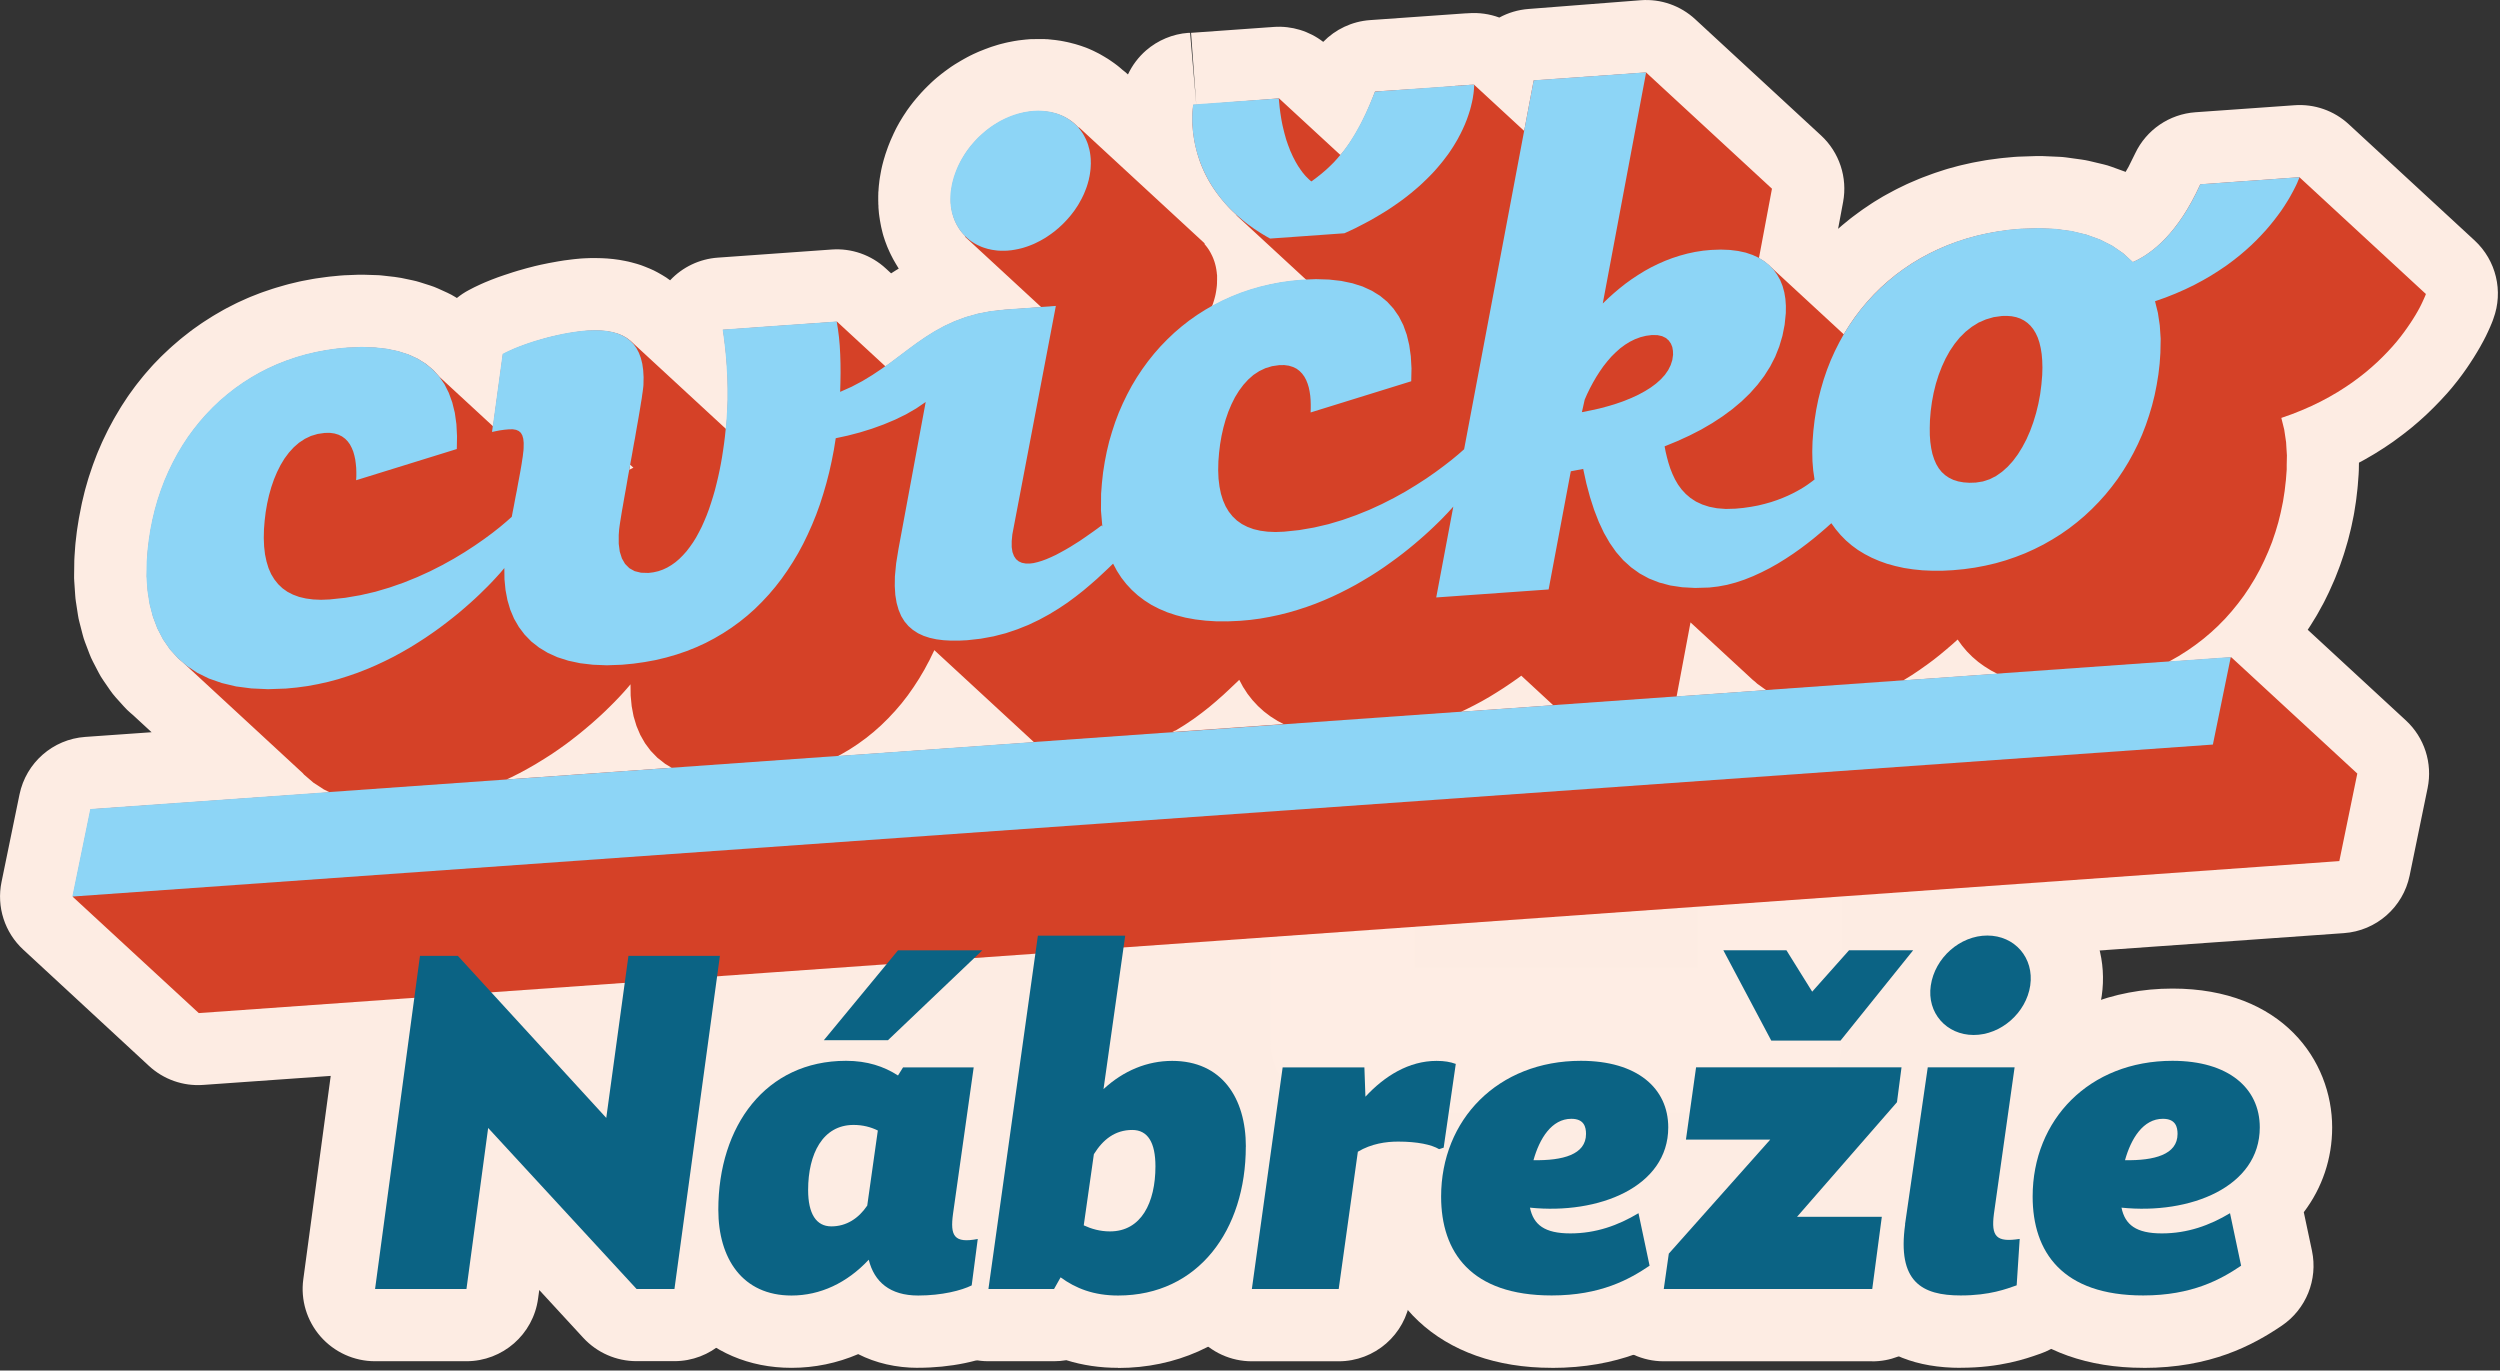 <svg width="363" height="199" viewBox="0 0 363 199" fill="none" xmlns="http://www.w3.org/2000/svg">
<rect x="0" y="0" width="363" height="199" fill="#333333" stroke="none"/>
<g clip-path="url(#clip0_2259_19304)">
<path d="M218.81 146.91H76.81V182.91H218.81V146.91Z" fill="#FDECE3"/>
<path d="M333.89 25.73L333.53 25.76L333.11 25.79L332.54 25.83L331.84 25.88L331.02 25.94L330.1 26.01L329.09 26.08L328 26.16L326.85 26.24L325.66 26.32L324.43 26.41L323.19 26.5L321.94 26.59L320.7 26.68L319.48 26.77L318.87 28.05L318.25 29.24L317.62 30.34L316.99 31.35L316.35 32.28L315.71 33.13L315.07 33.91L314.43 34.61L313.8 35.25L313.17 35.82L312.55 36.33L311.94 36.78L311.35 37.18L310.77 37.52L310.21 37.82L309.67 38.07L308.28 36.79L306.69 35.7L304.91 34.8L302.95 34.09L300.81 33.58L298.49 33.26L296 33.15L293.34 33.24L291.73 33.39L290.15 33.6L288.6 33.88L287.09 34.22L285.62 34.62L284.18 35.09L282.78 35.61L281.42 36.19L280.1 36.83L278.82 37.52L277.58 38.27L276.39 39.07L275.24 39.92L274.14 40.82L273.08 41.77L272.07 42.77L271.11 43.82L270.2 44.91L269.34 46.04L268.53 47.22L267.77 48.44L267.71 48.54L257 38.65L256.9 38.54L256.19 37.96L255.4 37.47L257.29 27.4L239.01 10.52L222.69 11.68L221.31 19.01L214.04 12.3H213.99H213.95H213.9H213.84H213.77L213.69 12.31H213.6L213.55 12.32H213.5L213.39 12.33H213.27L213.14 12.35H213L212.85 12.37H212.69L212.53 12.39H212.36L212.18 12.41H211.99L211.8 12.44H211.7L211.6 12.45H211.39L211.18 12.48L210.96 12.5L210.73 12.52H210.61L210.49 12.54L210.25 12.56L210.01 12.58L209.76 12.6L209.5 12.62H209.37L209.24 12.64H209.11L208.98 12.66L208.71 12.68L208.44 12.7L208.16 12.72L207.88 12.74L207.59 12.76L207.3 12.78L207.01 12.8L206.72 12.82L206.42 12.84L206.12 12.86H205.97L205.82 12.88H205.8L205.52 12.9L205.21 12.92L204.9 12.94L204.59 12.96L204.28 12.98L203.97 13L203.66 13.02L203.35 13.04L203.04 13.06L202.73 13.08L202.42 13.1L202.11 13.12L201.8 13.14L201.49 13.16L201.18 13.18L200.87 13.2L200.56 13.22L200.25 13.24L199.95 13.26L199.65 13.28L199.5 13.67L199.42 13.86L199.34 14.05L199.19 14.43L199.04 14.8L198.96 14.98L198.88 15.16L198.73 15.51L198.58 15.85L198.43 16.19L198.28 16.52L198.13 16.84L197.98 17.15L197.83 17.46L197.68 17.76L197.53 18.05L197.38 18.33L197.3 18.47L197.22 18.61L197.07 18.88L196.92 19.14L196.77 19.4L196.62 19.65L196.47 19.9L196.32 20.14L196.17 20.37L196.02 20.6L195.87 20.82L195.72 21.04L195.57 21.25L195.42 21.46L195.27 21.66L195.12 21.85L194.97 22.04L194.82 22.23L194.67 22.41L194.59 22.5L185.67 14.27L185.44 14.29L185.21 14.31L184.99 14.33H184.97L184.73 14.35L184.49 14.37L184.24 14.39L183.99 14.41L183.74 14.43L183.49 14.45H183.37L183.24 14.47L182.98 14.49L182.72 14.51L182.46 14.53L182.2 14.55L181.94 14.57L181.68 14.59L181.42 14.61L181.16 14.63L180.9 14.65L180.64 14.67L180.38 14.69L180.12 14.71L179.86 14.73L179.6 14.75L179.35 14.77L179.1 14.79L178.85 14.81L178.6 14.83L178.35 14.85L178.11 14.87L177.87 14.89L177.63 14.91L177.4 14.93L177.17 14.95L176.95 14.97L176.73 14.99L176.51 15.01L176.3 15.03H176.09L175.89 15.06H175.69L175.5 15.09H175.32L175.14 15.12H174.97L174.81 15.14H174.65L174.5 15.16H174.36L174.22 15.18H174.09L173.97 15.2H173.86L173.76 15.22H173.67L173.58 15.23H173.5L173.43 15.24H173.37H173.32H173.28H173.25L173.22 15.26V15.28V15.31L173.21 15.35V15.4L173.19 15.46V15.53L173.17 15.61V15.7L173.15 15.8V15.91L173.13 16.03V16.15L173.11 16.27V16.42V16.58L173.1 16.74V16.91V17.09V17.28V17.48V17.68V17.88V18.1L173.12 18.32L173.14 18.55L173.16 18.79L173.18 19.03L173.21 19.28L173.24 19.53L173.28 19.79L173.32 20.05L173.36 20.32L173.41 20.59L173.47 20.87L173.53 21.15L173.6 21.44L173.67 21.73L173.75 22.03L173.83 22.33L173.92 22.63L173.97 22.78L174.02 22.93L174.12 23.24L174.23 23.55L174.35 23.86L174.48 24.18L174.62 24.5L174.76 24.82L174.91 25.14L175.07 25.46L175.24 25.79L175.42 26.12L175.51 26.28L175.6 26.44L175.8 26.77L176.01 27.1L176.23 27.43L176.46 27.76L176.7 28.09L176.95 28.42L177.21 28.75L177.48 29.08L177.76 29.41L177.91 29.57L178.06 29.73L178.36 30.06L178.47 30.17L178.68 30.38L179.01 30.7L179.35 31.02L179.47 31.13L179.54 31.2L179.49 31.22L189.66 40.61L189.04 40.63L187.49 40.78L185.97 40.99L184.48 41.27L183.02 41.62L181.6 42.03L180.21 42.5L178.86 43.03L177.55 43.62L176.28 44.27L175.94 44.47L176.01 44.28L176.1 44.03L176.18 43.78L176.26 43.53L176.33 43.27L176.4 43.01L176.46 42.75L176.51 42.49L176.57 42.13L176.62 41.77L176.66 41.42L176.68 41.07V40.84L176.69 40.61V40.38V40.16V39.94L176.66 39.72L176.64 39.5L176.61 39.29L176.58 39.08L176.54 38.87L176.5 38.66L176.45 38.46L176.4 38.26L176.34 38.06L176.28 37.87L176.21 37.68L176.14 37.49L176.06 37.3L175.98 37.12L175.89 36.94L175.8 36.76L175.71 36.59L175.61 36.42L175.51 36.25L175.4 36.09L175.29 35.93L175.17 35.77L175.05 35.62L174.93 35.47L174.83 35.36L174.92 35.33L156.64 18.45L156.55 18.48L156.52 18.44L156.39 18.3L156.25 18.16L156.11 18.03L155.97 17.9L155.82 17.77L155.67 17.65L155.51 17.53L155.35 17.42L155.27 17.37L155.19 17.32L155.02 17.22L154.85 17.12L154.68 17.02L154.5 16.93L154.32 16.84L154.14 16.76L153.95 16.68L153.76 16.61L153.57 16.54L153.37 16.48L153.17 16.42L152.97 16.37L152.87 16.35L152.77 16.33L152.56 16.29L152.35 16.25L152.14 16.22L151.92 16.19L151.7 16.17L151.48 16.15H151.26L151.03 16.13H150.8H150.57H150.45H150.33H150.21L150.09 16.14H149.96L149.83 16.16L149.57 16.19L149.31 16.22L149.05 16.26L148.79 16.31L148.53 16.36L148.27 16.42L148.02 16.48L147.77 16.55L147.52 16.63L147.27 16.71L147.02 16.8L146.77 16.89L146.52 16.99L146.27 17.09L146.03 17.2L145.79 17.31L145.67 17.37L145.55 17.43L145.43 17.49L145.31 17.55L145.07 17.68L144.84 17.81L144.61 17.95L144.38 18.09L144.15 18.24L143.93 18.39L143.8 18.48L143.71 18.55L143.49 18.71L143.28 18.88L143.07 19.05L142.86 19.22L142.65 19.4L142.45 19.58L142.25 19.77L142.05 19.96L141.86 20.15L141.67 20.35L141.48 20.55L141.3 20.75L141.12 20.96L140.95 21.17L140.78 21.38L140.61 21.6L140.45 21.82L140.29 22.04L140.14 22.27L139.99 22.5L139.85 22.73L139.71 22.96L139.58 23.2L139.45 23.44L139.33 23.68L139.21 23.92L139.1 24.17L138.99 24.42L138.89 24.67L138.79 24.92L138.7 25.17L138.61 25.43L138.55 25.63L138.53 25.69L138.45 25.95L138.38 26.21L138.31 26.47L138.25 26.73L138.2 27L138.14 27.35L138.09 27.69L138.05 28.03L138.03 28.37V28.6L138.02 28.82V29.04V29.26V29.48L138.05 29.7L138.07 29.91L138.1 30.12L138.13 30.33L138.16 30.5V30.53L138.19 30.63L138.21 30.73L138.26 30.93L138.31 31.13L138.37 31.33L138.39 31.39L138.43 31.52L138.5 31.71L138.57 31.9L138.65 32.08L138.73 32.26L138.82 32.44L138.91 32.62L139.01 32.79L139.11 32.96L139.21 33.13L139.32 33.29L139.43 33.45L139.55 33.61L139.67 33.76L139.8 33.91L139.93 34.05L140.06 34.19L140.15 34.28L140.04 34.31L151.14 44.56L145.94 44.93L143.85 45.16L141.95 45.53L140.2 46.02L138.59 46.62L137.1 47.31L135.7 48.08L134.37 48.91L133.09 49.79L131.84 50.71L130.59 51.65L129.33 52.59L128.53 53.17L121.49 46.67L104.94 47.85L105.11 49.07L105.27 50.38L105.41 51.77L105.52 53.23L105.6 54.77L105.64 56.37V58.04L105.57 59.76L105.52 60.66L105.45 61.58L105.39 62.27L91.54 49.48L91.53 49.47L90.97 49.04L90.34 48.68L89.65 48.4L88.89 48.19L88.07 48.04L87.19 47.96L86.25 47.94L85.25 47.98L84.41 48.06L83.55 48.17L82.68 48.31L81.8 48.47L80.92 48.65L80.05 48.85L79.19 49.07L78.35 49.31L77.53 49.56L76.74 49.82L75.99 50.08L75.28 50.35L74.62 50.62L74.01 50.89L73.46 51.15L72.98 51.4L71.55 61.87L63.76 54.68L62.85 53.67L61.8 52.8L60.61 52.06L59.27 51.45L57.79 50.98L56.17 50.64L54.4 50.44L52.49 50.38L50.43 50.46L48.88 50.61L47.36 50.82L45.87 51.1L44.41 51.45L42.99 51.86L41.6 52.33L40.25 52.86L38.94 53.45L37.67 54.1L36.44 54.81L35.25 55.57L34.1 56.38L32.99 57.25L31.92 58.17L30.9 59.13L29.92 60.14L28.99 61.2L28.11 62.3L27.28 63.44L26.5 64.63L25.77 65.86L25.09 67.12L24.46 68.42L23.88 69.76L23.36 71.13L22.89 72.53L22.48 73.96L22.13 75.42L21.84 76.91L21.6 78.42L21.42 79.96L21.31 81.52L21.28 83.68L21.42 85.74L21.72 87.69L22.19 89.52L22.84 91.23L23.66 92.81L24.65 94.25L25.82 95.55L26.57 96.19H26.56L43.92 112.23L44.1 112.44L44.64 112.9L44.84 113.08H44.85L45.44 113.59L46.96 114.58L47.83 115.01L32.32 116.11L13.13 117.47L10.52 130.18L22.47 141.21L28.81 147.06L60.2 144.83L54.49 187.15H67.76L70.91 163.77L92.46 187.15H97.96L104.16 141.71L128.79 139.96L119.65 151.02H128.96L141.53 139.05L150.36 138.42L143.54 187.14H153.07L154.02 185.45C156.22 187.06 158.86 188.09 162.37 188.09C174.02 188.09 180.91 178.56 180.91 166.47C180.91 159.36 177.39 154.01 170.21 154.01C166.62 154.01 163.17 155.4 160.24 158.11L163.16 137.5L328.95 125.73L339.61 124.97L342.22 112.26L324.4 95.81L323.93 95.38L314.81 96.03L315.02 95.92L316.29 95.2L317.52 94.42L317.84 94.19L318.71 93.58L319.86 92.7L320.96 91.76L322.02 90.78L322.35 90.44L323.03 89.75L323.99 88.67L324.91 87.55L325.78 86.39L326.41 85.45L326.59 85.18L326.82 84.8L327.35 83.94L328.01 82.74L328.06 82.65L328.71 81.33L328.91 80.88L329.31 79.98L329.48 79.56L329.86 78.6L330.18 77.65L330.34 77.18L330.51 76.61L330.77 75.73L331.06 74.55L331.13 74.25L331.44 72.75L331.68 71.22L331.83 69.9L331.86 69.67L331.98 68.1V67.43L332.01 66.05L331.95 65.11L331.89 64.11L331.62 62.29L331.25 60.8L331.2 60.59L332.73 60.05L334.19 59.47L335.58 58.86L336.9 58.22L338.15 57.55L339.34 56.86L340.46 56.15L341.52 55.43L342.52 54.69L343.46 53.95L344.34 53.2L345.17 52.45L345.94 51.7L346.66 50.96L347.33 50.23L347.95 49.51L348.52 48.8L349.04 48.11L349.51 47.45L349.94 46.81L350.33 46.21L350.68 45.64L350.99 45.11L351.26 44.62L351.49 44.17L351.68 43.77L351.84 43.42L351.97 43.13L352.07 42.9L352.14 42.73L352.19 42.59L333.91 25.71L333.89 25.73ZM164.4 164.07C166.67 164.07 167.77 165.9 167.77 169.35C167.77 174.63 165.72 178.8 161.17 178.8C159.7 178.8 158.46 178.43 157.36 177.92L158.83 167.59C160.15 165.46 161.91 164.07 164.4 164.07ZM246.96 100.86L243.4 101.11L245.42 90.35L254.45 98.69L254.84 99.01L255.1 99.25L256.19 100.03L256.35 100.14L256.44 100.19L246.96 100.86ZM121.64 109.76L121.7 109.73L122.01 109.57L122.3 109.4L123.28 108.83L124.5 108.03L125.67 107.18L126.8 106.27L127.88 105.31L128.5 104.7L128.91 104.3L129.41 103.76L129.9 103.24L130.84 102.13L131.74 100.97L132.59 99.76L133.4 98.51L133.65 98.08L134.16 97.22L134.66 96.28L134.88 95.88L135.11 95.42L135.56 94.5L135.6 94.4L150.08 107.77L136.07 108.77L121.63 109.8L121.64 109.76ZM170.2 106.31L170.62 106.08L171.3 105.66L171.98 105.24L173.26 104.38L173.75 104.02L174.45 103.5L174.99 103.08L175.57 102.62L176.6 101.75L176.82 101.55L177.55 100.91L177.98 100.51L178.41 100.11L178.88 99.66L179.19 99.37L179.89 98.7L180.45 99.75L180.58 99.94L181.09 100.73L181.81 101.65L182.61 102.51L183.48 103.3L184.43 104.02L185.32 104.58L185.46 104.67L186.34 105.13L170.18 106.28L170.2 106.31ZM212.09 103.34L212.89 102.96L214.04 102.38L215.16 101.78L216.24 101.16L216.76 100.84L217.28 100.52L218.3 99.87L219.28 99.21L219.84 98.82L220.23 98.55L220.84 98.1L225.48 102.39L217.1 102.99L212.09 103.35V103.34ZM91.5 67.48L91.97 67.91L91.75 68.02L91.37 68.22L91.43 67.88L91.5 67.48ZM73.51 113.18L73.59 113.14L74.18 112.87L75.07 112.42L75.43 112.24L76.64 111.58L77.82 110.9L78.19 110.67L78.96 110.2L79.51 109.85L80.06 109.5L81.11 108.78L82.12 108.06L82.89 107.48L83.08 107.33L84 106.61L84.88 105.9L85.61 105.28L85.71 105.2L86.49 104.51L87.23 103.84L87.92 103.19L88.17 102.94L88.55 102.57L88.8 102.32L89.13 101.99L89.66 101.44L89.71 101.39L90.14 100.93L90.57 100.46L90.94 100.04L91.25 99.68L91.46 99.43L91.51 99.37L91.53 101L91.68 102.55L91.88 103.62L91.96 104.03L92.38 105.42L92.7 106.18L92.93 106.72L93.23 107.25L93.62 107.93L94.18 108.67L94.46 109.04L95.44 110.04L95.93 110.42L96.56 110.92L96.96 111.16L97.51 111.49L82.97 112.52L73.51 113.19V113.18ZM88.04 162.31L71.31 144.04L90.73 142.66L88.04 162.31ZM288.11 97.94L276.3 98.78L276.42 98.71L276.99 98.36L277.56 98.01L278.65 97.28L279.48 96.69L279.7 96.54L280.71 95.79L281.67 95.03L281.93 94.81L282.57 94.28L282.94 93.96L283.42 93.55L284.2 92.85L284.85 93.75L285.56 94.59L285.95 94.98L286.34 95.37L287.18 96.09L287.81 96.55L288.08 96.74L288.56 97.04L289.04 97.34L289.19 97.42L289.96 97.82L288.12 97.95L288.11 97.94Z" fill="#FEEDE4"/>
<path d="M162.35 198.61C159.71 198.61 157.2 198.24 154.83 197.5C154.25 197.6 153.65 197.65 153.04 197.65H143.51C140.47 197.65 137.58 196.33 135.59 194.04C133.6 191.75 132.69 188.7 133.11 185.69L137.01 157.81L136.16 158.62C134.21 160.48 131.62 161.51 128.92 161.51H119.61C116.88 161.51 114.31 160.45 112.4 158.64L108.32 188.56C107.61 193.76 103.17 197.64 97.92 197.64H92.42C89.49 197.64 86.69 196.41 84.7 194.26L78.3 187.31L78.13 188.55C77.43 193.76 72.98 197.65 67.72 197.65H54.45C51.42 197.65 48.54 196.34 46.54 194.06C44.55 191.78 43.63 188.75 44.04 185.75L48.02 156.22L29.5 157.53C26.61 157.74 23.76 156.74 21.63 154.77L3.38 137.89C0.68 135.4 -0.52 131.67 0.22 128.07L2.83 115.36C3.78 110.75 7.68 107.33 12.37 107L22.01 106.32L19.41 103.92C19.41 103.92 19.38 103.89 19.36 103.87L18.96 103.53C18.61 103.23 18.28 102.91 17.98 102.57L16.81 101.27C16.51 100.93 16.23 100.58 15.97 100.2L14.98 98.76C14.73 98.4 14.51 98.03 14.31 97.64L13.49 96.06C13.3 95.7 13.14 95.33 12.99 94.94L12.34 93.23C12.21 92.88 12.09 92.52 12 92.15L11.53 90.32C11.44 89.99 11.37 89.65 11.32 89.31L11.02 87.36C10.97 87.05 10.94 86.74 10.92 86.43L10.78 84.37C10.76 84.09 10.75 83.8 10.76 83.52L10.79 81.36C10.79 81.16 10.8 80.96 10.82 80.76L10.93 79.2C10.94 79.06 10.95 78.92 10.97 78.78L11.15 77.24C11.17 77.1 11.19 76.95 11.21 76.81L11.45 75.3C11.47 75.16 11.5 75.02 11.53 74.88L11.82 73.39C11.85 73.25 11.88 73.11 11.91 72.96L12.26 71.5C12.29 71.36 12.33 71.21 12.37 71.07L12.78 69.64C12.82 69.5 12.86 69.36 12.91 69.22L13.38 67.82C13.43 67.68 13.48 67.53 13.53 67.39L14.05 66.02C14.1 65.88 14.16 65.74 14.22 65.6L14.8 64.26C14.86 64.12 14.92 63.98 14.99 63.85L15.62 62.55C15.69 62.41 15.76 62.27 15.83 62.14L16.51 60.88C16.58 60.75 16.66 60.61 16.74 60.48L17.47 59.25C17.55 59.11 17.64 58.98 17.72 58.85L18.5 57.66C18.59 57.53 18.68 57.4 18.77 57.27L19.6 56.13C19.69 56 19.79 55.87 19.89 55.75L20.77 54.65C20.87 54.53 20.97 54.4 21.08 54.28L22.01 53.22C22.12 53.1 22.23 52.98 22.34 52.86L23.32 51.85C23.43 51.73 23.55 51.62 23.67 51.51L24.69 50.55C24.81 50.44 24.93 50.33 25.06 50.22L26.13 49.3C26.25 49.19 26.38 49.09 26.51 48.99L27.62 48.12C27.75 48.02 27.89 47.92 28.02 47.82L29.17 47.01C29.31 46.91 29.44 46.82 29.59 46.73L30.78 45.97C30.92 45.88 31.06 45.79 31.21 45.71L32.44 45C32.59 44.92 32.73 44.84 32.88 44.76L34.15 44.11C34.3 44.03 34.45 43.96 34.6 43.89L35.91 43.3C36.06 43.23 36.22 43.17 36.38 43.1L37.73 42.57C37.88 42.51 38.04 42.45 38.2 42.4L39.59 41.93C39.75 41.88 39.91 41.83 40.07 41.78L41.49 41.37C41.65 41.32 41.81 41.28 41.97 41.24L43.43 40.89C43.59 40.85 43.75 40.82 43.91 40.79L45.4 40.51C45.56 40.48 45.72 40.45 45.88 40.43L47.4 40.22C47.56 40.2 47.72 40.18 47.88 40.16L49.43 40.01C49.62 39.99 49.81 39.98 50 39.97L52.06 39.89C52.31 39.89 52.56 39.88 52.8 39.89L54.71 39.95C54.99 39.95 55.27 39.98 55.55 40.01L57.32 40.21C57.64 40.25 57.96 40.3 58.28 40.36L59.9 40.7C60.26 40.77 60.62 40.87 60.97 40.98L62.45 41.45C62.84 41.57 63.22 41.72 63.6 41.89L64.94 42.5C65.35 42.69 65.75 42.9 66.13 43.14L66.34 43.27C66.87 42.84 67.45 42.45 68.06 42.13L68.54 41.88C68.66 41.81 68.79 41.75 68.91 41.69L69.46 41.43C69.57 41.38 69.67 41.33 69.78 41.28L70.39 41.01C70.48 40.97 70.57 40.93 70.66 40.9L71.32 40.63C71.4 40.6 71.48 40.57 71.56 40.54L72.27 40.27C72.35 40.24 72.42 40.21 72.5 40.19L73.25 39.93C73.32 39.9 73.4 39.88 73.47 39.86L74.26 39.6C74.33 39.58 74.4 39.56 74.47 39.53L75.29 39.28C75.36 39.26 75.43 39.24 75.51 39.22L76.35 38.98C76.42 38.96 76.49 38.94 76.57 38.92L77.43 38.7C77.5 38.68 77.58 38.66 77.65 38.64L78.52 38.44C78.6 38.42 78.68 38.4 78.76 38.39L79.64 38.21C79.73 38.19 79.81 38.17 79.9 38.16L80.78 38C80.87 37.98 80.97 37.97 81.06 37.95L81.93 37.81C82.04 37.79 82.14 37.78 82.25 37.77L83.11 37.66C83.23 37.65 83.35 37.63 83.47 37.62L84.31 37.54C84.47 37.53 84.63 37.52 84.79 37.51L85.79 37.47C86.01 37.47 86.23 37.46 86.44 37.47L87.38 37.49C87.63 37.49 87.89 37.51 88.14 37.53L89.02 37.61C89.32 37.64 89.62 37.68 89.91 37.73L90.73 37.88C91.07 37.94 91.4 38.02 91.74 38.11L92.5 38.32C92.88 38.43 93.26 38.56 93.62 38.71L94.31 38.99C94.72 39.16 95.12 39.35 95.51 39.57L96.14 39.93C96.54 40.16 96.93 40.41 97.3 40.7C99.1 38.78 101.57 37.6 104.21 37.41L120.76 36.23C123.65 36.02 126.5 37.02 128.63 38.99L129.39 39.69L130.13 39.22C130.25 39.14 130.37 39.07 130.5 39C130.45 38.93 130.4 38.85 130.36 38.78L130.26 38.61C130.21 38.53 130.16 38.45 130.12 38.38L130.02 38.21C129.97 38.12 129.91 38.03 129.86 37.93L129.76 37.76C129.72 37.68 129.67 37.6 129.63 37.52L129.54 37.34C129.49 37.25 129.45 37.16 129.4 37.07L129.31 36.89C129.27 36.81 129.23 36.72 129.19 36.64L129.11 36.46C129.07 36.37 129.03 36.28 128.99 36.19L128.91 36.01C128.87 35.92 128.84 35.84 128.8 35.75L128.73 35.56C128.7 35.47 128.66 35.38 128.63 35.3L128.56 35.11C128.53 35.03 128.5 34.95 128.47 34.86L128.43 34.73C128.4 34.63 128.34 34.47 128.31 34.37L128.25 34.17C128.23 34.09 128.2 34.01 128.18 33.92L128.13 33.72C128.1 33.63 128.08 33.53 128.06 33.43L128.01 33.23C127.98 33.13 127.96 33.02 127.94 32.92L127.92 32.82C127.89 32.68 127.86 32.54 127.84 32.4L127.82 32.28C127.8 32.19 127.79 32.1 127.77 32.01L127.74 31.8C127.73 31.72 127.71 31.63 127.7 31.55L127.67 31.34C127.66 31.24 127.64 31.14 127.63 31.05L127.61 30.84C127.61 30.76 127.59 30.67 127.59 30.59L127.57 30.37C127.57 30.28 127.56 30.19 127.55 30.11V29.89C127.53 29.8 127.53 29.72 127.53 29.63V29.41C127.52 29.32 127.52 29.24 127.52 29.15V28.93C127.52 28.84 127.52 28.75 127.52 28.66V28.44C127.52 28.36 127.52 28.28 127.53 28.19V27.96C127.54 27.85 127.55 27.75 127.56 27.64L127.58 27.3C127.58 27.18 127.6 27.07 127.61 26.95L127.65 26.61C127.66 26.49 127.68 26.37 127.69 26.24L127.74 25.9C127.76 25.78 127.78 25.66 127.8 25.55L127.86 25.2C127.88 25.11 127.89 25.02 127.91 24.93L127.96 24.66C127.98 24.58 127.99 24.51 128.01 24.43L128.07 24.17C128.09 24.1 128.1 24.02 128.12 23.95L128.19 23.69C128.21 23.61 128.23 23.54 128.25 23.46L128.32 23.2C128.34 23.13 128.36 23.06 128.38 23L128.46 22.74C128.49 22.64 128.52 22.54 128.55 22.44L128.61 22.26C128.63 22.18 128.66 22.11 128.69 22.03L128.78 21.77C128.8 21.7 128.83 21.63 128.85 21.57L128.94 21.32C128.97 21.25 128.99 21.18 129.02 21.11L129.12 20.86C129.15 20.79 129.17 20.72 129.2 20.66L129.3 20.41C129.33 20.34 129.36 20.27 129.39 20.21L129.5 19.96C129.53 19.9 129.56 19.83 129.59 19.77L129.7 19.52C129.73 19.45 129.76 19.39 129.79 19.32L129.91 19.08C129.94 19.02 129.96 18.97 129.99 18.91L130.11 18.67C130.15 18.6 130.18 18.53 130.22 18.46L130.35 18.22C130.38 18.17 130.41 18.11 130.44 18.06L130.57 17.82C130.61 17.75 130.65 17.68 130.69 17.62L130.83 17.39C130.86 17.34 130.89 17.29 130.92 17.24L131.06 17.01C131.1 16.95 131.14 16.89 131.18 16.82L131.33 16.59C131.36 16.54 131.4 16.48 131.44 16.43L131.59 16.2C131.63 16.14 131.67 16.09 131.7 16.03L131.86 15.81C131.9 15.76 131.93 15.71 131.97 15.66L132.13 15.44C132.17 15.39 132.21 15.33 132.25 15.28L132.42 15.06C132.46 15 132.51 14.95 132.55 14.89L132.72 14.68C132.72 14.68 132.79 14.59 132.83 14.55L133 14.34C133.05 14.28 133.1 14.22 133.15 14.17L133.33 13.96C133.33 13.96 133.41 13.87 133.44 13.83L133.62 13.63C133.62 13.63 133.71 13.53 133.75 13.48L133.94 13.28C133.94 13.28 134.03 13.18 134.08 13.13L134.27 12.93C134.27 12.93 134.35 12.85 134.39 12.81L134.58 12.62C134.63 12.57 134.69 12.51 134.74 12.46L134.94 12.27C134.94 12.27 135.03 12.18 135.07 12.14L135.27 11.95C135.27 11.95 135.35 11.87 135.4 11.83L135.6 11.65C135.66 11.6 135.71 11.55 135.77 11.5L135.98 11.32C135.98 11.32 136.07 11.24 136.11 11.21L136.32 11.04C136.37 11 136.42 10.95 136.48 10.91L136.69 10.74C136.74 10.7 136.79 10.66 136.85 10.62L137.07 10.45C137.12 10.41 137.18 10.37 137.23 10.33L137.45 10.17C137.45 10.17 137.55 10.1 137.6 10.06L137.84 9.89C137.84 9.89 137.94 9.82 137.99 9.78L138.21 9.63C138.27 9.59 138.32 9.55 138.38 9.52L138.61 9.37C138.67 9.33 138.73 9.29 138.79 9.26L139.02 9.12C139.08 9.09 139.13 9.05 139.19 9.02L139.42 8.88C139.48 8.84 139.54 8.81 139.59 8.78L139.82 8.65C139.88 8.61 139.95 8.58 140.01 8.54L140.25 8.41C140.3 8.38 140.36 8.35 140.41 8.32L140.66 8.19C140.73 8.15 140.8 8.12 140.87 8.08L141.08 7.98C141.15 7.95 141.21 7.91 141.28 7.88L141.52 7.77C141.58 7.74 141.64 7.71 141.7 7.69L141.94 7.58C142.02 7.55 142.09 7.51 142.17 7.48L142.42 7.38C142.48 7.35 142.54 7.33 142.6 7.31L142.85 7.21C142.93 7.18 143.01 7.15 143.08 7.12L143.33 7.03C143.39 7.01 143.45 6.98 143.51 6.96L143.76 6.87C143.84 6.84 143.91 6.82 143.99 6.79L144.24 6.71C144.32 6.69 144.39 6.66 144.47 6.64L144.72 6.56C144.79 6.54 144.87 6.52 144.95 6.49L145.2 6.42C145.28 6.4 145.36 6.38 145.43 6.36L145.68 6.3C145.76 6.28 145.83 6.26 145.91 6.24L146.17 6.18C146.25 6.16 146.32 6.15 146.4 6.13L146.66 6.08C146.74 6.06 146.83 6.05 146.91 6.03L147.17 5.98C147.25 5.97 147.33 5.95 147.4 5.94L147.66 5.9C147.74 5.89 147.83 5.87 147.91 5.86L148.17 5.83C148.26 5.82 148.34 5.81 148.43 5.8L148.69 5.77C148.78 5.76 148.87 5.75 148.96 5.74L149.22 5.72C149.29 5.72 149.36 5.71 149.43 5.7L149.72 5.68C149.79 5.68 149.86 5.68 149.93 5.68H150.21C150.27 5.67 150.34 5.67 150.4 5.67H150.63C150.72 5.67 150.81 5.67 150.9 5.67H151.13C151.22 5.67 151.31 5.67 151.4 5.67H151.63C151.71 5.68 151.79 5.68 151.86 5.69H152.08C152.17 5.71 152.25 5.71 152.34 5.72L152.56 5.74C152.65 5.74 152.74 5.76 152.82 5.77L153.04 5.79C153.12 5.79 153.2 5.81 153.29 5.82L153.51 5.85C153.6 5.86 153.69 5.88 153.78 5.89L153.99 5.92C154.08 5.93 154.17 5.95 154.26 5.97L154.47 6.01C154.55 6.03 154.63 6.04 154.71 6.06L154.92 6.1C155.02 6.12 155.12 6.14 155.22 6.17L155.39 6.21C155.49 6.23 155.59 6.26 155.69 6.29L155.89 6.34C155.97 6.36 156.04 6.38 156.12 6.4L156.32 6.46C156.42 6.49 156.51 6.52 156.61 6.55L156.81 6.61C156.9 6.64 156.99 6.67 157.08 6.7L157.27 6.77C157.36 6.8 157.44 6.83 157.53 6.86L157.72 6.93C157.81 6.96 157.9 7 157.99 7.04L158.18 7.12C158.27 7.16 158.36 7.2 158.45 7.24L158.63 7.32C158.72 7.36 158.81 7.4 158.9 7.45L159.08 7.54C159.17 7.58 159.25 7.62 159.34 7.67L159.52 7.76C159.6 7.8 159.67 7.84 159.74 7.88L159.91 7.98C160.01 8.03 160.1 8.09 160.19 8.14L160.36 8.24C160.45 8.29 160.54 8.35 160.62 8.4L160.79 8.5C160.86 8.54 160.92 8.59 160.99 8.63C161 8.63 161.1 8.7 161.11 8.71C161.19 8.76 161.35 8.87 161.43 8.93L161.59 9.04C161.67 9.1 161.75 9.15 161.83 9.21L161.99 9.33C162.07 9.39 162.15 9.45 162.23 9.51L162.38 9.63C162.45 9.69 162.53 9.75 162.6 9.81L162.75 9.94C162.83 10 162.9 10.07 162.97 10.13C163.24 10.34 163.51 10.56 163.76 10.79L163.78 10.81C164.4 9.48 165.3 8.29 166.41 7.32C168.12 5.84 170.29 4.93 172.54 4.77C172.54 4.77 172.57 4.77 172.59 4.77C172.63 4.77 172.67 4.77 172.7 4.77H172.8L173.7 15.23L172.94 4.76C172.94 4.76 173.04 4.76 173.05 4.76L184.26 3.96C184.26 3.96 184.29 3.96 184.3 3.96L184.97 3.91C187.55 3.73 190.1 4.51 192.13 6.08C193.9 4.26 196.3 3.11 198.92 2.92L212.79 1.94C212.79 1.94 212.87 1.94 212.9 1.94C212.91 1.94 213.07 1.93 213.08 1.93C213.08 1.93 213.22 1.93 213.22 1.92C214.75 1.81 216.28 2.02 217.7 2.55C218.99 1.85 220.44 1.41 221.97 1.3L238.27 0.03C241.16 -0.18 244.01 0.82 246.14 2.79L264.42 19.67C267.07 22.12 268.28 25.77 267.62 29.32L266.89 33.23L267.14 33.01C267.26 32.9 267.39 32.79 267.51 32.69L268.61 31.79C268.74 31.69 268.87 31.59 269 31.49L270.15 30.64C270.28 30.54 270.42 30.45 270.56 30.35L271.75 29.55C271.89 29.46 272.03 29.37 272.17 29.28L273.41 28.53C273.55 28.45 273.69 28.36 273.84 28.29L275.12 27.6C275.26 27.52 275.41 27.45 275.55 27.38L276.87 26.74C277.02 26.67 277.17 26.6 277.32 26.54L278.68 25.96C278.83 25.9 278.98 25.84 279.13 25.78L280.53 25.26C280.68 25.2 280.83 25.15 280.98 25.1L282.42 24.63C282.57 24.58 282.72 24.54 282.88 24.49L284.35 24.09C284.5 24.05 284.65 24.01 284.8 23.98L286.31 23.64C286.46 23.61 286.61 23.57 286.77 23.55L288.32 23.27C288.47 23.24 288.62 23.22 288.77 23.2L290.35 22.99C290.5 22.97 290.65 22.95 290.8 22.94L292.41 22.79C292.61 22.77 292.82 22.76 293.02 22.75L295.68 22.66C295.96 22.66 296.24 22.66 296.52 22.66L299.01 22.77C299.32 22.78 299.64 22.81 299.95 22.85L302.27 23.17C302.62 23.22 302.96 23.28 303.31 23.36L305.45 23.87C305.83 23.96 306.21 24.07 306.58 24.21L308.54 24.92C308.54 24.92 308.61 24.94 308.64 24.96L309.07 24.21L310.03 22.27C311.65 18.85 314.99 16.57 318.77 16.3L333.17 15.28C336.06 15.07 338.91 16.07 341.04 18.04L359.32 34.92C362.44 37.81 363.52 42.29 362.04 46.28L361.99 46.42C361.97 46.49 361.94 46.55 361.92 46.62L361.85 46.79C361.83 46.85 361.8 46.91 361.78 46.97L361.68 47.2C361.65 47.27 361.63 47.33 361.6 47.4L361.47 47.69C361.44 47.75 361.42 47.81 361.39 47.87L361.23 48.22C361.2 48.29 361.16 48.36 361.13 48.43L360.94 48.83C360.91 48.89 360.88 48.96 360.84 49.02L360.61 49.47C360.58 49.54 360.54 49.6 360.5 49.67L360.23 50.16C360.19 50.23 360.15 50.31 360.11 50.38L359.8 50.91C359.76 50.98 359.72 51.05 359.67 51.13L359.32 51.7C359.27 51.78 359.23 51.85 359.18 51.93L358.79 52.53C358.74 52.6 358.69 52.68 358.65 52.75L358.22 53.39C358.17 53.47 358.11 53.55 358.06 53.62L357.59 54.28C357.53 54.36 357.48 54.44 357.42 54.51L356.9 55.2C356.84 55.28 356.78 55.36 356.71 55.44L356.14 56.15C356.08 56.23 356.01 56.31 355.95 56.38L355.33 57.1C355.26 57.18 355.19 57.26 355.11 57.34L354.44 58.07C354.37 58.15 354.3 58.23 354.22 58.3L353.5 59.04C353.42 59.12 353.34 59.2 353.26 59.28L352.49 60.03C352.41 60.11 352.32 60.19 352.24 60.27L351.41 61.02C351.32 61.1 351.24 61.18 351.15 61.25L350.27 62C350.18 62.08 350.08 62.16 349.99 62.23L349.05 62.97C348.95 63.05 348.86 63.12 348.76 63.19L347.76 63.93C347.66 64 347.56 64.08 347.46 64.15L346.4 64.87C346.29 64.94 346.19 65.01 346.08 65.08L344.96 65.79C344.85 65.86 344.74 65.92 344.63 65.99L343.44 66.68C343.33 66.74 343.21 66.81 343.1 66.87L342.52 67.18L342.5 68.31C342.5 68.51 342.49 68.71 342.47 68.91L342.35 70.48C342.34 70.62 342.33 70.77 342.31 70.91L342.13 72.47C342.11 72.62 342.09 72.76 342.07 72.91L341.83 74.44C341.81 74.59 341.78 74.73 341.75 74.88L341.44 76.38C341.41 76.53 341.38 76.67 341.34 76.82L340.97 78.3C340.93 78.45 340.89 78.59 340.85 78.73L340.42 80.18C340.38 80.33 340.33 80.47 340.28 80.62L339.8 82.03C339.75 82.17 339.7 82.32 339.64 82.46L339.1 83.85C339.04 83.99 338.98 84.14 338.92 84.28L338.32 85.63C338.26 85.77 338.19 85.91 338.13 86.05L337.48 87.37C337.41 87.5 337.34 87.64 337.27 87.77C337.27 87.77 337.22 87.87 337.21 87.87L336.55 89.07C336.48 89.2 336.4 89.34 336.32 89.47L335.55 90.72C335.47 90.85 335.39 90.98 335.3 91.11L335.08 91.44L349.33 104.6C352.03 107.09 353.23 110.82 352.49 114.42L349.88 127.13C348.93 131.74 345.03 135.16 340.34 135.49L181.65 146.76C187.69 150.62 191.39 157.7 191.39 166.51C191.39 185.12 179.18 198.63 162.35 198.63V198.61ZM157.54 170.1C157.93 171.04 158.69 172.06 159.72 172.88L161.44 169.19L160.53 168.63C160.22 168.63 159.92 168.63 159.61 168.62C158.74 168.96 157.99 169.54 157.54 170.1ZM22.86 127.3L32.57 136.26L59.43 134.35C61.42 134.21 63.39 134.64 65.11 135.55C66.67 134.41 68.55 133.7 70.56 133.56L89.98 132.18C92.45 132.01 94.88 132.71 96.85 134.13C98.57 132.48 100.85 131.41 103.38 131.23L128.01 129.48C130.36 129.31 132.65 129.94 134.54 131.19C136.27 129.66 138.45 128.74 140.76 128.58L149.59 127.95C151.93 127.78 154.23 128.41 156.15 129.68C157.84 128.18 160.01 127.21 162.4 127.04L329.84 115.15L320.13 106.19L315.54 106.52C310.56 106.87 306.01 103.66 304.68 98.84C303.35 94.02 305.6 88.94 310.05 86.68L311.82 85.61L313.25 84.55L314.85 83.11L316 81.87L317.2 80.33L318.27 78.67L319.31 76.65L319.99 75L320.63 73L321.1 70.9L321.4 68.71L321.48 67.28L321.5 66.32L321.43 65.25L321.3 64.37L321 63.16C319.69 57.91 322.59 52.52 327.69 50.72L330.13 49.81L332.13 48.89L333.89 47.91L335.44 46.89L336.8 45.85L338.52 44.29L330.1 36.52L325.94 36.82L325.89 36.9C325.81 37.03 325.73 37.15 325.65 37.27L325.01 38.2C324.92 38.32 324.84 38.45 324.74 38.57L324.1 39.42C324.01 39.55 323.91 39.67 323.81 39.79L323.17 40.57C323.07 40.7 322.96 40.82 322.85 40.94L322.21 41.64C322.1 41.76 321.98 41.88 321.87 42L321.24 42.64C321.12 42.76 321 42.88 320.87 42.99L320.24 43.56C320.11 43.68 319.98 43.79 319.85 43.9L319.23 44.41C319.1 44.52 318.96 44.63 318.82 44.73L318.21 45.18C318.07 45.29 317.92 45.39 317.77 45.49L317.18 45.89C317.03 45.99 316.88 46.08 316.73 46.17L316.15 46.51C316 46.6 315.85 46.68 315.7 46.77L315.14 47.07C314.99 47.15 314.83 47.23 314.67 47.31L314.13 47.56C310.27 49.37 305.71 48.67 302.57 45.79L301.72 45.01L301.31 44.73L300.73 44.44L299.93 44.15L298.87 43.9L297.54 43.72L295.94 43.65L294 43.72L291.78 43.97L289.63 44.41L287.63 45.01L285.77 45.76L284.04 46.65L282.44 47.67L280.97 48.82L279.62 50.09L278.4 51.49L277.3 53.01L276.78 53.84C275.19 56.57 272.46 58.44 269.33 58.93C266.16 59.43 262.94 58.45 260.58 56.27L249.85 46.41C246.17 44.13 244.27 39.81 245.07 35.55L245.89 31.19L235.21 21.33L231.47 21.6C230.59 25.06 228.01 27.86 224.59 28.99C220.97 30.19 216.97 29.33 214.17 26.74L210.24 23.11L206.58 23.37L206.21 24.04C206.21 24.04 206.17 24.12 206.15 24.15L205.81 24.74C205.81 24.74 205.76 24.82 205.74 24.86L205.39 25.43C205.39 25.43 205.35 25.49 205.33 25.53L205.18 25.77C205.18 25.77 205.14 25.83 205.13 25.86L204.98 26.09C204.98 26.09 204.94 26.16 204.91 26.19L204.76 26.42C204.76 26.42 204.72 26.48 204.7 26.51L204.55 26.73C204.55 26.73 204.51 26.79 204.49 26.82L204.14 27.33C204.14 27.33 204.09 27.41 204.06 27.44L203.91 27.65C203.91 27.65 203.87 27.71 203.85 27.73L203.7 27.93C203.7 27.93 203.65 27.99 203.63 28.03L203.48 28.22C203.48 28.22 203.44 28.28 203.41 28.31L203.26 28.5C203.26 28.5 203.21 28.57 203.18 28.6L203.03 28.79C203.03 28.79 202.98 28.85 202.96 28.88L202.81 29.06C202.81 29.06 202.76 29.12 202.74 29.15L202.66 29.24C201.12 31.1 199 32.37 196.66 32.84L196.73 32.91C199.85 35.79 200.93 40.27 199.46 44.26C197.99 48.25 194.26 50.95 190.02 51.12H189.68L187.61 51.38L185.63 51.8L183.78 52.38L182.05 53.11L181.11 53.6C177.27 55.8 172.46 55.36 169.09 52.49C165.86 49.74 164.62 45.34 165.88 41.34L150.34 26.99C150.28 26.95 150.22 26.91 150.17 26.86L148.82 28.19L158.25 36.89C161.33 39.73 162.42 44.13 161.03 48.08C159.64 52.03 156.04 54.78 151.87 55.08L146.87 55.43L145.41 55.59L144.35 55.79L143.44 56.04L142.62 56.34L141.83 56.71L141.02 57.16L140.14 57.71L138.1 59.17L135.61 61.04C135.56 61.08 135.5 61.12 135.45 61.16L134.65 61.74C130.6 64.65 125.06 64.31 121.4 60.93L117.69 57.51L116.12 57.62V58.13C116.12 58.24 116.12 58.35 116.12 58.46L116.06 60.18C116.06 60.27 116.06 60.35 116.05 60.44L116 61.34C116 61.39 116 61.45 115.99 61.5L115.92 62.42C115.92 62.48 115.92 62.53 115.91 62.59L115.85 63.28C115.48 67.26 112.89 70.68 109.16 72.12C106.69 73.07 104.01 73.03 101.63 72.12C101.12 73.29 100.41 74.36 99.53 75.27C100.13 76.59 100.46 78.06 100.46 79.61C100.46 83.94 97.83 87.66 94.09 89.27C94.41 89.35 94.73 89.45 95.05 89.56C99.19 91.04 102 94.91 102.04 99.31V100.49L102.2 101.58L102.49 102.25L102.56 102.3L102.94 102.53C106.86 104.89 108.8 109.52 107.73 113.98C106.66 118.43 102.83 121.68 98.26 122L74.27 123.7C69.23 124.06 64.65 120.77 63.37 115.88C62.09 110.99 64.48 105.88 69.05 103.73L70.58 102.98L74.25 100.8L76.72 99.04L79.52 96.72L82.09 94.24C82.09 94.24 82.09 94.24 82.1 94.23L83.44 92.74C84.53 91.43 85.9 90.44 87.41 89.8C82.85 88.66 79.46 84.53 79.46 79.61C79.46 77.03 80.39 74.66 81.94 72.83C81 70.88 80.67 68.65 81.06 66.43C79.89 68.89 77.78 70.84 75.13 71.79C71.45 73.11 67.33 72.28 64.46 69.62L56.67 62.43C56.42 62.2 56.19 61.96 55.97 61.71L55.65 61.36L55.14 61.18L54.53 61.05L53.67 60.95L52.55 60.91L51.15 60.97L49.08 61.21L47.1 61.63L45.25 62.21L43.51 62.94L41.89 63.82L40.38 64.84L38.97 65.99L37.67 67.28L36.48 68.7L35.41 70.25L34.45 71.93L33.62 73.73L32.93 75.65L32.39 77.69L32.01 79.84L31.81 82L31.79 83.43L31.93 85.02C32.54 79.8 36.97 75.74 42.35 75.74H42.36C48.02 75.74 52.64 80.22 52.85 85.83C54.02 85.38 55.3 85.13 56.63 85.13H56.64C62.44 85.13 67.14 89.83 67.14 95.63C67.14 101.43 62.44 106.13 56.64 106.13C54.56 106.13 52.62 105.52 50.98 104.48L51.03 104.52C51.15 104.63 51.26 104.74 51.38 104.86L51.47 104.93C51.47 104.93 51.54 104.99 51.57 105.02C51.61 105.05 51.65 105.08 51.69 105.12L51.77 105.18L52.45 105.58C56.71 107.67 59.05 112.36 58.14 117.02C57.23 121.68 53.31 125.15 48.58 125.49L22.89 127.31L22.86 127.3ZM42.58 96.73L48.25 101.96C46.99 100.3 46.21 98.25 46.13 96.03C45.03 96.46 43.83 96.7 42.59 96.73H42.58ZM82.53 59.05L81.99 63.03C82.84 61.21 84.21 59.67 85.91 58.59L85.78 58.47L84.4 58.65L82.52 59.04L82.53 59.05ZM173.21 15.49H173.3V15.5H173.21V15.49ZM173.6 15.25V15.15V15.25ZM121.65 120.26C116.99 120.26 112.85 117.17 111.56 112.64C110.2 107.86 112.37 102.78 116.77 100.47L117.76 99.9L119.29 98.84L120.72 97.62L122.06 96.24L123.32 94.69L124.64 92.71L125.71 90.77L126.08 90.02C127.47 86.97 130.23 84.77 133.51 84.09C136.83 83.4 140.27 84.36 142.76 86.66L157.24 100.03C158.48 101.17 159.4 102.57 159.96 104.09C160.59 101.18 162.45 98.59 165.21 97.09L166.34 96.41L168.97 94.49L172 91.77L172.66 91.14C175.03 88.87 178.33 87.84 181.57 88.35C184.81 88.87 187.63 90.87 189.18 93.76L189.86 94.88L190.45 95.41L191.23 95.84C195.4 98.01 197.62 102.68 196.66 107.29C195.7 111.9 191.81 115.3 187.12 115.63L170.96 116.78C166.28 117.11 161.98 114.3 160.37 109.96C160.28 110.38 160.16 110.8 160.02 111.21C158.63 115.16 155.03 117.91 150.86 118.21L122.41 120.23C122.16 120.25 121.91 120.26 121.66 120.26H121.65ZM212.1 113.84C207.36 113.84 203.17 110.65 201.95 106C200.67 101.11 203.05 96.01 207.62 93.85L209.18 93.08L211.75 91.61L214.65 89.63C218.7 86.66 224.29 86.98 227.98 90.39L232.62 94.68C233.02 95.05 233.39 95.44 233.72 95.86L235.11 88.43C235.81 84.68 238.5 81.6 242.13 80.4C245.76 79.2 249.75 80.06 252.56 82.65L261.3 90.72C261.44 90.83 261.58 90.94 261.72 91.06L262.4 91.54C264.1 92.73 265.39 94.37 266.14 96.23C266.82 93.53 268.56 91.13 271.1 89.67L272.74 88.62L274.33 87.46L276.49 85.67L277.2 85.03C279.42 83.04 282.37 82.08 285.34 82.4C288.3 82.72 290.99 84.28 292.74 86.7L293.5 87.65L294.25 88.19L294.82 88.49C298.99 90.66 301.22 95.33 300.26 99.94C299.31 104.54 295.41 107.95 290.72 108.29L288.88 108.42L277.07 109.26C272.51 109.58 268.3 106.92 266.6 102.75C265.5 107.13 261.74 110.35 257.21 110.67L247.73 111.34L244.17 111.59C240.93 111.82 237.76 110.53 235.59 108.1C235.33 107.8 235.08 107.5 234.85 107.18C233.19 110.42 229.95 112.6 226.25 112.86L212.86 113.81C212.61 113.83 212.36 113.84 212.11 113.84H212.1Z" fill="#FDECE3"/>
<path d="M138.38 176.24L141.38 154.99H131.12L130.39 156.16C128.34 154.84 125.92 154.04 122.84 154.04C111.19 154.04 104.3 163.49 104.3 175.66C104.3 182.77 107.82 188.12 114.93 188.12C119.11 188.12 122.99 186.29 126.14 182.92C126.95 186.15 129.22 188.12 133.32 188.12C136.76 188.12 139.62 187.39 141.09 186.65L141.97 179.91C138.53 180.57 137.94 179.47 138.38 176.25V176.24ZM125.92 175.07C124.67 176.9 122.99 178.07 120.72 178.07C118.45 178.07 117.35 176.24 117.35 172.79C117.35 167.51 119.48 163.34 123.95 163.34C125.27 163.34 126.44 163.63 127.47 164.15L125.93 175.07H125.92Z" fill="#FEEDE4"/>
<path d="M133.33 198.61C130.1 198.61 127.15 197.91 124.61 196.62C121.55 197.93 118.28 198.61 114.93 198.61C102.49 198.61 93.8 189.17 93.8 175.65C93.8 157.04 106.01 143.53 122.84 143.53C125.34 143.53 127.74 143.87 130.01 144.54C130.38 144.5 130.75 144.48 131.12 144.48H141.38C144.42 144.48 147.31 145.8 149.31 148.09C151.3 150.39 152.21 153.43 151.78 156.45L149.5 172.58C151.73 174.87 152.8 178.07 152.38 181.26L151.5 188C151.05 191.46 148.91 194.47 145.78 196.03C142.51 197.67 137.96 198.6 133.32 198.6L133.33 198.61ZM125.05 168.97L123.11 172.85C124.43 172.45 125.83 172.31 127.22 172.46C127.36 172.33 127.49 172.19 127.6 172.06C127.19 171.06 126.31 169.87 125.05 168.97Z" fill="#FDECE3"/>
<path d="M211.38 154.47C210.57 154.18 209.77 154.03 208.59 154.03C204.56 154.03 201.04 156.23 198.26 159.23L198.11 154.98H186.24L181.77 187.15H194.38L197.17 167.22C199.15 166.05 201.27 165.75 203.03 165.75C205.82 165.75 207.87 166.19 208.97 166.85L209.63 166.63L211.39 154.46L211.38 154.47Z" fill="#FEEDE4"/>
<path d="M194.38 197.66H181.77C178.73 197.66 175.84 196.35 173.85 194.05C171.86 191.75 170.95 188.72 171.37 185.71L175.84 153.54C176.56 148.35 181 144.49 186.24 144.49H198.11C199.11 144.49 200.08 144.63 201 144.89C203.44 143.99 205.99 143.53 208.59 143.53C210.93 143.53 212.95 143.87 214.96 144.6C219.64 146.3 222.48 151.05 221.77 155.97L220.01 168.14C219.44 172.07 216.7 175.34 212.94 176.6L212.28 176.82C210.36 177.46 208.32 177.52 206.39 177.04L204.77 188.61C204.05 193.8 199.61 197.66 194.37 197.66H194.38Z" fill="#FDECE3"/>
<path d="M228.01 179.09C224.27 179.09 222.66 177.84 222.15 175.35C232.12 176.38 242.23 172.35 242.23 163.7C242.23 157.98 237.69 154.03 229.55 154.03C217.46 154.03 209.25 162.6 209.25 173.74C209.25 181.8 213.57 188.1 225.3 188.1C232.41 188.1 236.59 185.75 239.52 183.78L237.91 176.16C234.98 177.92 231.68 179.09 228.02 179.09H228.01ZM228.16 162.45C229.99 162.45 230.29 163.62 230.29 164.65C230.29 167.65 226.92 168.53 222.67 168.46C223.55 165.31 225.31 162.45 228.17 162.45H228.16Z" fill="#FEEDE4"/>
<path d="M225.3 198.61C209.17 198.61 198.75 188.85 198.75 173.75C198.75 156.53 211.99 143.54 229.55 143.54C245.48 143.54 252.73 154 252.73 163.71C252.73 168.22 251.29 172.48 248.6 176.01L249.79 181.62C250.67 185.8 248.94 190.1 245.39 192.5C241.17 195.35 235.07 198.62 225.3 198.62V198.61Z" fill="#FDECE3"/>
<path d="M244.8 165.46H257.04L242.31 182.03L241.57 187.16H271.84L273.23 176.68H260.92L275.43 160.04L276.09 154.98H246.26L244.8 165.46Z" fill="#FEEDE4"/>
<path d="M271.84 197.66H241.57C238.53 197.66 235.63 196.34 233.64 194.04C231.65 191.74 230.75 188.69 231.18 185.68L231.91 180.55C232.2 178.51 233.09 176.6 234.46 175.06L236.87 172.35C234.88 170.06 233.98 167.02 234.4 164.02L235.87 153.54C236.6 148.35 241.03 144.49 246.27 144.49H276.1C279.12 144.49 282 145.79 283.99 148.06C285.98 150.33 286.9 153.35 286.51 156.35L285.85 161.41C285.58 163.46 284.71 165.39 283.35 166.95L281.01 169.63C281.01 169.63 281.09 169.72 281.13 169.77C283.12 172.05 284.04 175.07 283.64 178.07L282.25 188.55C281.56 193.77 277.11 197.67 271.84 197.67V197.66Z" fill="#FDECE3"/>
<path d="M277.78 137.98H268.47L263.12 143.99L259.38 137.98H250.22L257.18 151.1H267.22L277.78 137.98Z" fill="#FEEDE4"/>
<path d="M267.22 161.6H257.18C253.29 161.6 249.73 159.45 247.91 156.02L240.95 142.9C239.22 139.65 239.33 135.72 241.23 132.57C243.13 129.41 246.54 127.48 250.23 127.48H259.39C260.99 127.48 262.54 127.84 263.93 128.51C265.33 127.84 266.88 127.48 268.47 127.48H277.78C281.82 127.48 285.5 129.8 287.25 133.44C289 137.09 288.49 141.41 285.96 144.56L275.41 157.68C273.42 160.16 270.41 161.6 267.23 161.6H267.22Z" fill="#FDECE3"/>
<path d="M289.5 176.24L292.5 154.99H279.89L276.59 177.78C275.42 186.13 279.01 188.11 284.65 188.11C288.9 188.11 291.32 187.16 292.78 186.64L293.22 179.9C289.85 180.41 289.04 179.61 289.48 176.24H289.5Z" fill="#FEEDE4"/>
<path d="M284.67 198.61C278.29 198.61 273.36 196.66 270.02 192.81C266.52 188.79 265.24 183.24 266.21 176.32L269.51 153.48C270.26 148.32 274.68 144.48 279.9 144.48H292.51C295.55 144.48 298.44 145.8 300.44 148.09C302.43 150.39 303.34 153.43 302.91 156.45L300.65 172.45C302.8 174.58 303.92 177.55 303.73 180.58L303.29 187.32C303.02 191.52 300.26 195.15 296.28 196.55L296.04 196.63C294.23 197.27 290.47 198.6 284.67 198.6V198.61Z" fill="#FDECE3"/>
<path d="M288.55 135.85C284.59 135.85 280.93 139.07 280.34 143.11C279.75 147.07 282.69 150.29 286.57 150.29C290.45 150.29 294.19 147.07 294.78 143.11C295.37 139.08 292.58 135.85 288.55 135.85Z" fill="#FEEDE4"/>
<path d="M286.57 160.79C281.62 160.79 276.97 158.68 273.79 155C270.63 151.34 269.23 146.44 269.95 141.57C271.29 132.34 279.29 125.35 288.55 125.35C293.52 125.35 298.17 127.44 301.33 131.08C304.49 134.74 305.89 139.67 305.17 144.61C303.82 153.69 295.66 160.78 286.57 160.78V160.79ZM286.57 139.79C285.7 139.79 284.61 140.1 284.39 141.57C284.27 142.43 284.48 143.71 285.44 144.83C286.25 145.77 287.44 146.36 288.55 146.36C289.27 146.36 290.51 146.13 290.73 144.63C290.9 143.5 290.51 142.24 289.69 141.29C288.89 140.36 287.72 139.8 286.57 139.8V139.79Z" fill="#FDECE3"/>
<path d="M328.13 163.7C328.13 157.98 323.59 154.03 315.45 154.03C303.36 154.03 295.15 162.6 295.15 173.74C295.15 181.8 299.47 188.1 311.2 188.1C318.31 188.1 322.49 185.75 325.42 183.78L323.81 176.16C320.88 177.92 317.58 179.09 313.92 179.09C310.26 179.09 308.57 177.84 308.06 175.35C318.03 176.38 328.14 172.35 328.14 163.7H328.13ZM308.56 168.46C309.44 165.31 311.2 162.45 314.06 162.45C315.89 162.45 316.19 163.62 316.19 164.65C316.19 167.65 312.82 168.53 308.57 168.46H308.56Z" fill="#FEEDE4"/>
<path d="M311.2 198.61C295.07 198.61 284.65 188.85 284.65 173.75C284.65 156.53 297.89 143.54 315.45 143.54C331.38 143.54 338.63 154 338.63 163.71C338.63 168.22 337.19 172.48 334.51 176.01L335.7 181.62C336.58 185.8 334.85 190.1 331.3 192.5C327.08 195.35 320.98 198.62 311.21 198.62L311.2 198.61Z" fill="#FDECE3"/>
<path d="M256.95 113.03H194.95V151.03H256.95V113.03Z" fill="#FDECE3"/>
<path d="M256.95 161.53H194.95C189.15 161.53 184.45 156.83 184.45 151.03V113.03C184.45 107.23 189.15 102.53 194.95 102.53H256.95C262.75 102.53 267.45 107.23 267.45 113.03V151.03C267.45 156.83 262.75 161.53 256.95 161.53ZM205.45 140.53H246.45V123.53H205.45V140.53Z" fill="#FEEDE4"/>
<path d="M333.89 25.73L333.53 25.76L333.11 25.79L332.54 25.83L331.84 25.88L331.02 25.94L330.1 26.01L329.09 26.08L328 26.16L326.85 26.24L325.66 26.32L324.43 26.41L323.19 26.5L321.94 26.59L320.7 26.68L319.48 26.77L318.87 28.05L318.25 29.24L317.62 30.34L316.99 31.35L316.35 32.28L315.71 33.13L315.07 33.91L314.43 34.61L313.8 35.25L313.17 35.82L312.55 36.33L311.94 36.78L311.35 37.18L310.77 37.52L310.21 37.82L309.67 38.07L308.28 36.79L306.69 35.7L304.91 34.8L302.95 34.09L300.81 33.58L298.49 33.26L296 33.15L293.34 33.24L291.73 33.39L290.15 33.6L288.6 33.88L287.09 34.22L285.62 34.62L284.18 35.09L282.78 35.61L281.42 36.19L280.1 36.83L278.82 37.52L277.58 38.27L276.39 39.07L275.24 39.92L274.14 40.82L273.08 41.77L272.07 42.77L271.11 43.82L270.2 44.91L269.34 46.04L268.53 47.22L267.77 48.44L267.71 48.54L257 38.65L256.9 38.54L256.19 37.96L255.4 37.47L257.29 27.4L239.01 10.52L222.69 11.68L221.31 19.01L214.04 12.3H213.99H213.95H213.9H213.84H213.77L213.69 12.31H213.6L213.5 12.32H213.39L213.27 12.34H213.14L213 12.36H212.85L212.69 12.38H212.53L212.36 12.4H212.18L211.99 12.43H211.8L211.6 12.46H211.39L211.18 12.49L210.96 12.51L210.73 12.53L210.5 12.55L210.26 12.57L210.02 12.59L209.77 12.61L209.51 12.63L209.25 12.65L208.99 12.67L208.72 12.69L208.45 12.71L208.17 12.73L207.89 12.75L207.6 12.77L207.31 12.79L207.02 12.81L206.73 12.83L206.43 12.85L206.13 12.87L205.83 12.89L205.53 12.91L205.22 12.93L204.91 12.95L204.6 12.97L204.29 12.99L203.98 13.01L203.67 13.03L203.36 13.05L203.05 13.07L202.74 13.09L202.43 13.11L202.12 13.13L201.81 13.15L201.5 13.17L201.19 13.19L200.88 13.21L200.57 13.23L200.26 13.25L199.96 13.27L199.66 13.29L199.51 13.68L199.36 14.07L199.21 14.45L199.06 14.82L198.91 15.18L198.76 15.53L198.61 15.87L198.46 16.21L198.31 16.54L198.16 16.86L198.01 17.17L197.86 17.48L197.71 17.78L197.56 18.07L197.41 18.35L197.26 18.63L197.11 18.9L196.96 19.16L196.81 19.42L196.66 19.67L196.51 19.92L196.36 20.16L196.21 20.39L196.06 20.62L195.91 20.84L195.76 21.06L195.61 21.27L195.46 21.48L195.31 21.68L195.16 21.87L195.01 22.06L194.86 22.24L194.71 22.42L194.63 22.51L185.71 14.28L185.48 14.3L185.25 14.32L185.01 14.34L184.77 14.36L184.53 14.38L184.28 14.4L184.03 14.42L183.78 14.44L183.53 14.46L183.27 14.48L183.01 14.5L182.75 14.52L182.49 14.54L182.23 14.56L181.97 14.58L181.71 14.6L181.45 14.62L181.19 14.64L180.93 14.66L180.67 14.68L180.41 14.7L180.15 14.72L179.89 14.74L179.63 14.76L179.38 14.78L179.13 14.8L178.88 14.82L178.63 14.84L178.38 14.86L178.14 14.88L177.9 14.9L177.66 14.92L177.43 14.94L177.2 14.96L176.98 14.98L176.76 15L176.54 15.02H176.33L176.12 15.05H175.92L175.72 15.08H175.53L175.35 15.11H175.17L175 15.13H174.84L174.68 15.15H174.53L174.39 15.17H174.25L174.12 15.19H174L173.89 15.21H173.79L173.7 15.22H173.61L173.53 15.23H173.46H173.4H173.35H173.31H173.28L173.25 15.25V15.28V15.31V15.35L173.24 15.4V15.46L173.22 15.53V15.61L173.2 15.7V15.8L173.18 15.91V16.03L173.16 16.15V16.28L173.14 16.42V16.58L173.13 16.74V16.91V17.09V17.28V17.48V17.68L173.14 17.89V18.11L173.16 18.33L173.18 18.56L173.2 18.8L173.22 19.04L173.25 19.29L173.28 19.54L173.32 19.8L173.36 20.06L173.4 20.33L173.45 20.6L173.51 20.88L173.57 21.16L173.64 21.45L173.71 21.74L173.79 22.04L173.87 22.34L173.96 22.64L174.06 22.95L174.16 23.26L174.27 23.57L174.39 23.88L174.52 24.2L174.66 24.52L174.8 24.84L174.95 25.16L175.11 25.48L175.28 25.81L175.46 26.14L175.65 26.47L175.85 26.8L176.06 27.13L176.28 27.46L176.51 27.79L176.75 28.12L177 28.45L177.26 28.78L177.53 29.11L177.81 29.44L178.1 29.77L178.4 30.1L178.71 30.42L179.04 30.74L179.38 31.06L179.57 31.24L179.52 31.26L189.69 40.65L189.07 40.67L187.52 40.82L186 41.03L184.51 41.31L183.05 41.66L181.63 42.07L180.24 42.54L178.89 43.07L177.58 43.66L176.31 44.31L175.97 44.51L176.04 44.32L176.13 44.07L176.21 43.82L176.29 43.57L176.36 43.31L176.43 43.05L176.49 42.79L176.54 42.53L176.6 42.17L176.65 41.81L176.69 41.46L176.71 41.11V40.88L176.72 40.65V40.42V40.2V39.98L176.69 39.76L176.67 39.54L176.64 39.33L176.61 39.12L176.57 38.91L176.53 38.7L176.48 38.5L176.43 38.3L176.37 38.1L176.31 37.91L176.24 37.72L176.17 37.53L176.09 37.34L176.01 37.16L175.92 36.98L175.83 36.8L175.74 36.63L175.64 36.46L175.54 36.29L175.43 36.13L175.32 35.97L175.2 35.81L175.08 35.66L174.96 35.51L174.86 35.4L174.95 35.37L156.67 18.49L156.58 18.52L156.55 18.48L156.42 18.34L156.28 18.2L156.14 18.07L156 17.94L155.85 17.81L155.7 17.69L155.54 17.57L155.38 17.46L155.22 17.35L155.05 17.25L154.88 17.15L154.71 17.05L154.53 16.96L154.35 16.87L154.17 16.79L153.98 16.71L153.79 16.64L153.6 16.57L153.4 16.51L153.2 16.45L153 16.4L152.79 16.35L152.58 16.31L152.37 16.27L152.16 16.24L151.94 16.21L151.72 16.19L151.5 16.17H151.28L151.05 16.15H150.82H150.59H150.36L150.12 16.17L149.86 16.19L149.6 16.22L149.34 16.25L149.08 16.29L148.82 16.34L148.56 16.39L148.3 16.45L148.05 16.52L147.8 16.59L147.55 16.67L147.3 16.75L147.05 16.84L146.8 16.93L146.55 17.03L146.31 17.13L146.07 17.24L145.83 17.35L145.59 17.47L145.35 17.59L145.12 17.72L144.89 17.85L144.66 17.99L144.43 18.13L144.2 18.28L143.98 18.43L143.76 18.59L143.54 18.75L143.33 18.92L143.12 19.09L142.91 19.26L142.7 19.44L142.5 19.62L142.3 19.81L142.1 20L141.91 20.19L141.72 20.39L141.53 20.59L141.35 20.79L141.17 21L141 21.21L140.83 21.42L140.66 21.64L140.5 21.86L140.34 22.08L140.19 22.31L140.04 22.54L139.9 22.77L139.76 23L139.63 23.24L139.5 23.48L139.38 23.72L139.26 23.96L139.15 24.21L139.04 24.46L138.94 24.71L138.84 24.96L138.75 25.21L138.66 25.47L138.58 25.73L138.5 25.99L138.43 26.25L138.36 26.51L138.3 26.77L138.25 27.04L138.19 27.39L138.14 27.73L138.1 28.07L138.08 28.41V28.64L138.07 28.86V29.08V29.3V29.52L138.1 29.74L138.12 29.95L138.15 30.16L138.18 30.37L138.22 30.58L138.26 30.78L138.31 30.98L138.36 31.18L138.42 31.38L138.48 31.57L138.55 31.76L138.62 31.95L138.7 32.13L138.78 32.31L138.87 32.49L138.96 32.67L139.06 32.84L139.16 33.01L139.26 33.18L139.37 33.34L139.48 33.5L139.6 33.65L139.72 33.8L139.85 33.95L139.98 34.09L140.11 34.23L140.2 34.32L140.09 34.35L151.19 44.6L145.99 44.97L143.9 45.2L142 45.57L140.25 46.06L138.64 46.66L137.15 47.35L135.75 48.12L134.42 48.95L133.14 49.83L131.89 50.75L130.64 51.69L129.38 52.63L128.58 53.21L121.54 46.71L104.99 47.89L105.16 49.11L105.32 50.42L105.46 51.81L105.57 53.27L105.65 54.81L105.69 56.41V58.08L105.62 59.8L105.57 60.7L105.5 61.62L105.44 62.31L91.59 49.52L91.58 49.51L91.02 49.08L90.39 48.72L89.7 48.44L88.94 48.23L88.12 48.08L87.24 48L86.3 47.98L85.3 48.02L84.46 48.1L83.6 48.21L82.73 48.35L81.85 48.51L80.97 48.69L80.1 48.89L79.24 49.11L78.4 49.35L77.58 49.6L76.79 49.86L76.04 50.12L75.33 50.39L74.67 50.66L74.06 50.93L73.51 51.19L73.03 51.44L71.6 61.91L63.81 54.72L62.9 53.71L61.85 52.84L60.66 52.1L59.32 51.49L57.84 51.02L56.22 50.68L54.45 50.48L52.54 50.42L50.48 50.5L48.93 50.65L47.41 50.86L45.92 51.14L44.46 51.49L43.04 51.9L41.65 52.37L40.3 52.9L38.99 53.49L37.72 54.14L36.49 54.85L35.3 55.61L34.15 56.42L33.04 57.29L31.97 58.21L30.95 59.17L29.97 60.18L29.04 61.24L28.16 62.34L27.33 63.48L26.55 64.67L25.82 65.9L25.14 67.16L24.51 68.46L23.93 69.8L23.41 71.17L22.94 72.57L22.53 74L22.18 75.46L21.89 76.95L21.65 78.46L21.47 80L21.36 81.56L21.33 83.72L21.47 85.78L21.77 87.73L22.24 89.56L22.89 91.27L23.71 92.85L24.7 94.29L25.87 95.59L26.62 96.23H26.61L43.97 112.27L44.15 112.48L44.69 112.94L44.89 113.12H44.9L45.49 113.63L47.01 114.62L47.88 115.05L13.18 117.51L10.57 130.22L22.52 141.25L28.86 147.1L329.01 125.79L339.67 125.03L342.28 112.32L324.46 95.87L323.99 95.44L314.87 96.09L315.08 95.98L316.35 95.26L317.58 94.48L317.9 94.26L318.77 93.65L319.92 92.77L321.02 91.84L322.08 90.86L322.41 90.52L323.09 89.83L324.05 88.75L324.96 87.63L325.83 86.47L326.46 85.53L326.64 85.26L326.87 84.88L327.4 84.02L328.06 82.82L328.11 82.73L328.76 81.41L328.96 80.96L329.36 80.06L329.53 79.64L329.91 78.68L330.23 77.73L330.39 77.26L330.56 76.69L330.82 75.81L331.11 74.63L331.18 74.33L331.49 72.83L331.73 71.3L331.88 69.98L331.91 69.75L332.03 68.18V67.51L332.06 66.13L332 65.19L331.94 64.2L331.67 62.38L331.3 60.89L331.25 60.68L332.78 60.14L334.24 59.56L335.63 58.95L336.95 58.31L338.2 57.64L339.39 56.95L340.51 56.24L341.57 55.52L342.57 54.78L343.51 54.04L344.39 53.29L345.22 52.54L345.99 51.79L346.71 51.05L347.38 50.32L348 49.6L348.57 48.89L349.09 48.2L349.56 47.54L349.99 46.91L350.38 46.31L350.73 45.74L351.04 45.21L351.31 44.72L351.54 44.27L351.73 43.87L351.89 43.52L352.02 43.23L352.12 43L352.19 42.83L352.24 42.69L333.96 25.81L333.89 25.73ZM91.5 67.48L91.97 67.91L91.75 68.02L91.37 68.22L91.43 67.88L91.5 67.48ZM283.09 71.95L282.67 73.39L282.36 74.65L282.67 73.39L283.09 71.95L283.55 70.61L283.09 71.95ZM281.68 78.55L281.58 79.43L281.46 81.01L281.43 81.99L281.46 81.01L281.58 79.43L281.68 78.55ZM195.17 85.16V84.72V85.16ZM195.3 82.61L195.45 81.37L195.54 80.85L195.45 81.37L195.3 82.61ZM180.48 77.47L180.22 78.15L179.99 78.85L180.22 78.15L180.48 77.47ZM179.63 80L179.35 80.99L179 82.45L178.88 83.04L179 82.45L179.35 80.99L179.63 80ZM178.17 88.56L178.28 87L178.36 86.28L178.28 87L178.17 88.56V90.22H178.16V88.56H178.17ZM56.98 90.66L57.07 90.13L56.98 90.66ZM56.61 95.01L56.64 93.7L56.67 93.25L56.64 93.7L56.61 95.01L56.64 95.62L56.61 95.01ZM92.62 91.92L92.7 91.5L92.62 91.92L92.47 92.06L92.62 91.92ZM92.91 90.41V90.35V90.41L92.88 90.55L92.91 90.41ZM93.2 88.91L93.34 88.17L93.48 87.45L93.61 86.74L93.74 86.06L93.76 85.94L93.74 86.06L93.61 86.74L93.48 87.45L93.34 88.17L93.2 88.91V88.97V88.91ZM94.15 83.64L94.22 83.19L94.15 83.64L94.06 84.19L94.15 83.64ZM109.3 87.28L109.16 88.08L109.02 88.85L108.99 89L109.02 88.85L109.16 88.08L109.3 87.28L109.36 86.97L109.3 87.28ZM111.12 77.06L111.2 76.61L111.26 76.26L111.2 76.61L111.12 77.06ZM111.76 72.71V72.75L111.74 73.01L111.7 73.34L111.74 73.01L111.76 72.75V72.71ZM111.59 74.21L111.55 74.48L111.59 74.21L111.62 73.98L111.59 74.21ZM110.82 78.86L110.68 79.67L110.65 79.86L110.68 79.67L110.82 78.86V78.8V78.86ZM110.34 81.57L110.23 82.19L110.08 83.05L109.92 83.91L109.77 84.77L109.62 85.62L109.57 85.88L109.62 85.62L109.77 84.77L109.92 83.91L110.08 83.05L110.23 82.19L110.34 81.57ZM90.55 93.71L89.83 94.28L88.94 94.94L89.83 94.28L90.55 93.71ZM74.22 112.87L75.11 112.42L75.47 112.24L76.68 111.58L77.86 110.9L78.23 110.67L79 110.2L79.55 109.85L80.1 109.5L81.15 108.78L82.16 108.06L82.93 107.48L83.12 107.33L84.04 106.61L84.92 105.89L85.65 105.27L85.75 105.19L86.53 104.5L87.27 103.83L87.96 103.18L88.21 102.93L88.59 102.56L88.84 102.31L89.17 101.98L89.7 101.43L89.75 101.38L90.18 100.92L90.61 100.45L90.98 100.03L91.29 99.67L91.5 99.42L91.55 99.36L91.57 100.99L91.72 102.54L91.92 103.61L92 104.02L92.42 105.41L92.74 106.17L92.97 106.71L93.27 107.24L93.66 107.92L94.21 108.66L94.49 109.03L95.46 110.03L95.95 110.41L96.58 110.91L96.98 111.15L97.53 111.48L73.54 113.18L73.62 113.14L74.21 112.87H74.22ZM121.76 109.73L122.07 109.57L122.36 109.4L123.34 108.83L124.56 108.03L125.73 107.18L126.86 106.27L127.94 105.31L128.56 104.7L128.97 104.3L129.47 103.76L129.96 103.24L130.91 102.13L131.81 100.97L132.66 99.76L133.47 98.51L133.72 98.08L134.23 97.22L134.73 96.28L134.95 95.88L135.17 95.42L135.62 94.5L135.66 94.4L150.14 107.77L121.69 109.79L121.75 109.76L121.76 109.73ZM170.67 106.09L171.35 105.67L172.03 105.25L173.31 104.39L173.8 104.03L174.5 103.51L175.04 103.09L175.62 102.63L176.65 101.76L176.87 101.56L177.6 100.92L178.03 100.52L178.46 100.12L178.93 99.67L179.24 99.38L179.94 98.71L180.5 99.76L180.63 99.95L181.14 100.74L181.86 101.66L182.66 102.52L183.53 103.31L184.48 104.03L185.37 104.59L185.51 104.68L186.39 105.14L170.23 106.29L170.65 106.06L170.67 106.09ZM212.94 102.97L214.09 102.39L215.21 101.79L216.29 101.17L216.81 100.85L217.33 100.53L218.35 99.88L219.33 99.22L219.89 98.83L220.28 98.56L220.89 98.11L225.53 102.4L212.14 103.35L212.94 102.97ZM245.46 90.37L254.49 98.71L254.88 99.03L255.14 99.27L256.23 100.05L256.39 100.16L256.48 100.21L243.44 101.14L245.46 90.38V90.37ZM276.47 98.72L277.04 98.37L277.61 98.02L278.7 97.29L279.53 96.7L279.75 96.55L280.76 95.8L281.72 95.04L281.98 94.82L282.62 94.29L282.99 93.97L283.47 93.56L284.25 92.86L284.9 93.76L285.61 94.6L286 94.99L286.39 95.38L287.23 96.1L287.86 96.56L288.13 96.75L288.61 97.05L289.09 97.35L289.24 97.43L290.01 97.83L276.36 98.8L276.48 98.73L276.47 98.72ZM277.62 82.65L270.33 75.92L277.62 82.65ZM111.59 69.71L111.47 69.23L111.59 69.71L111.65 70.12L111.59 69.71ZM110.75 67.45L110.41 66.98L110.75 67.45L111.03 67.98L110.75 67.45ZM109.84 66.37L110.15 66.69L109.84 66.37ZM89.76 79.61L89.96 79.57L89.76 79.61ZM42.37 86.24L42.2 86.64L41.75 87.82L42.2 86.64L42.37 86.24ZM41.21 89.41L41.52 88.48L41.21 89.41L40.8 90.84L40.65 91.44L40.8 90.84L41.21 89.41ZM327.94 34.56L327.07 33.76L327.94 34.56ZM310.02 50.24L311.63 50.09L313.71 50.02L311.63 50.09L310.02 50.24L309.55 50.3L310.02 50.24ZM303.91 51.48L305.38 51.08L305.92 50.96L305.38 51.08L303.91 51.48L302.47 51.95L302.02 52.12L302.47 51.95L303.91 51.48ZM299.71 53.05L300.2 52.84L299.71 53.05L298.39 53.69L297.74 54.04L298.39 53.69L299.71 53.05ZM148.66 68.7L147.61 69.49L146.96 69.96L147.61 69.49L148.66 68.7Z" fill="#D54127"/>
<path d="M214.03 12.73L214.04 12.62V12.53V12.45V12.39V12.34V12.3V12.27L213.99 12.28H213.95H213.9L213.84 12.29H213.77L213.69 12.3L213.59 12.31H213.49L213.38 12.32L213.26 12.33L213.13 12.34L212.99 12.35L212.85 12.36L212.69 12.37L212.53 12.38L212.36 12.39L212.18 12.41L211.99 12.42L211.8 12.43L211.59 12.45L211.39 12.46L211.17 12.48L210.95 12.49L210.72 12.51L210.49 12.53L210.25 12.54L210.01 12.56L209.76 12.58L209.5 12.6L209.24 12.61L208.98 12.63L208.71 12.65L208.43 12.67L208.15 12.69L207.87 12.71L207.59 12.73L207.3 12.75L207.01 12.77L206.71 12.79L206.42 12.82L206.12 12.84L205.81 12.86L205.51 12.88L205.2 12.9L204.9 12.92L204.59 12.94L204.28 12.97L203.97 12.99L203.66 13.01L203.34 13.03L203.03 13.06L202.72 13.08L202.41 13.1L202.09 13.12L201.78 13.14L201.47 13.17L201.16 13.19L200.85 13.21L200.55 13.23L200.24 13.25L199.94 13.28L199.64 13.3L199.48 13.69L199.33 14.08L199.17 14.45L199.02 14.82L198.87 15.18L198.71 15.53L198.56 15.88L198.41 16.21L198.26 16.54L198.1 16.86L197.95 17.17L197.8 17.48L197.65 17.78L197.5 18.07L197.34 18.36L197.19 18.63L197.04 18.9L196.89 19.17L196.74 19.43L196.59 19.68L196.44 19.92L196.29 20.16L196.14 20.4L196 20.62L195.85 20.85L195.7 21.06L195.55 21.27L195.4 21.48L195.26 21.68L195.11 21.87L194.96 22.06L194.82 22.25L194.67 22.43L194.53 22.6L194.38 22.77L194.24 22.94L194.1 23.1L193.95 23.26L193.81 23.42L193.67 23.57L193.53 23.71L193.38 23.86L193.24 24L193.1 24.13L192.96 24.27L192.82 24.4L192.69 24.52L192.55 24.65L192.41 24.77L192.27 24.89L192.14 25L192 25.12L191.87 25.23L191.73 25.34L191.6 25.45L191.46 25.55L191.33 25.66L191.2 25.76L191.07 25.86L190.94 25.96L190.8 26.06L190.68 26.15L190.55 26.25L190.42 26.34L190.39 26.32L190.35 26.29L190.32 26.27L190.28 26.24L190.24 26.21L190.2 26.17L190.15 26.13L190.1 26.08L190.04 26.03L189.98 25.97L189.92 25.91L189.85 25.84L189.78 25.77L189.7 25.69L189.62 25.61L189.54 25.52L189.46 25.43L189.37 25.32L189.29 25.22L189.19 25.11L189.1 24.99L189.01 24.86L188.91 24.73L188.81 24.59L188.72 24.45L188.62 24.3L188.51 24.15L188.41 23.98L188.31 23.81L188.21 23.64L188.1 23.45L188 23.26L187.9 23.06L187.79 22.86L187.69 22.65L187.59 22.43L187.49 22.2L187.38 21.97L187.28 21.72L187.19 21.47L187.09 21.22L186.99 20.95L186.9 20.68L186.8 20.4L186.71 20.11L186.63 19.81L186.54 19.5L186.46 19.19L186.38 18.86L186.3 18.53L186.22 18.19L186.15 17.84L186.08 17.48L186.02 17.12L185.96 16.74L185.9 16.35L185.85 15.96L185.8 15.56L185.76 15.14L185.72 14.72L185.68 14.29L185.45 14.3L185.22 14.32L184.98 14.34L184.74 14.35L184.49 14.37L184.25 14.39L184 14.41L183.75 14.42L183.49 14.44L183.24 14.46L182.98 14.48L182.72 14.5L182.46 14.52L182.2 14.53L181.94 14.55L181.68 14.57L181.42 14.59L181.16 14.61L180.9 14.63L180.64 14.65L180.38 14.66L180.12 14.68L179.86 14.7L179.6 14.72L179.35 14.74L179.1 14.75L178.85 14.77L178.6 14.79L178.36 14.81L178.11 14.82L177.87 14.84L177.64 14.86L177.41 14.88L177.18 14.89L176.95 14.91L176.73 14.92L176.52 14.94L176.31 14.95L176.1 14.97L175.9 14.98L175.7 15L175.51 15.01L175.33 15.02L175.15 15.04L174.98 15.05L174.82 15.06L174.66 15.07L174.51 15.08L174.37 15.09L174.23 15.1L174.1 15.11L173.98 15.12L173.87 15.13H173.77L173.67 15.14L173.59 15.15H173.51L173.44 15.16H173.39H173.34L173.3 15.17H173.28L173.25 15.19V15.22L173.24 15.25L173.23 15.29V15.35L173.22 15.41L173.21 15.48L173.2 15.57L173.19 15.66L173.18 15.75L173.17 15.86L173.16 15.98L173.15 16.1L173.14 16.23L173.13 16.37L173.12 16.52V16.69L173.11 16.86V17.04V17.23V17.42V17.63L173.12 17.84L173.13 18.05L173.14 18.28L173.16 18.51L173.18 18.74L173.2 18.99L173.23 19.23L173.26 19.49L173.29 19.75L173.33 20.01L173.38 20.28L173.43 20.56L173.48 20.83L173.54 21.12L173.61 21.41L173.68 21.7L173.76 21.99L173.84 22.29L173.94 22.6L174.03 22.9L174.14 23.21L174.25 23.52L174.37 23.84L174.5 24.15L174.63 24.47L174.78 24.8L174.93 25.12L175.09 25.44L175.26 25.77L175.43 26.1L175.62 26.42L175.82 26.75L176.02 27.08L176.24 27.41L176.47 27.74L176.7 28.07L176.95 28.4L177.21 28.73L177.47 29.06L177.75 29.39L178.04 29.72L178.35 30.04L178.66 30.37L178.99 30.69L179.33 31.01L179.68 31.33L180.04 31.64L180.42 31.96L180.81 32.27L181.21 32.58L181.63 32.88L182.06 33.19L182.5 33.48L182.96 33.78L183.43 34.07L183.92 34.36L184.42 34.64L195.21 33.87L196 33.51L196.78 33.14L197.52 32.76L198.25 32.38L198.96 32L199.64 31.61L200.3 31.22L200.95 30.83L201.57 30.44L202.17 30.04L202.75 29.64L203.32 29.24L203.86 28.84L204.39 28.43L204.89 28.03L205.38 27.62L205.85 27.22L206.31 26.81L206.74 26.4L207.16 26L207.57 25.59L207.96 25.19L208.33 24.79L208.68 24.39L209.02 23.99L209.35 23.59L209.66 23.2L209.96 22.8L210.25 22.42L210.52 22.03L210.77 21.65L211.02 21.27L211.25 20.89L211.47 20.52L211.68 20.16L211.87 19.79L212.06 19.44L212.23 19.09L212.4 18.74L212.55 18.4L212.7 18.07L212.83 17.74L212.96 17.42L213.07 17.11L213.18 16.8L213.28 16.5L213.37 16.21L213.46 15.93L213.53 15.66L213.6 15.39L213.66 15.13L213.72 14.89L213.77 14.65L213.82 14.42L213.86 14.2L213.89 13.99L213.92 13.79L213.95 13.61L213.97 13.43L213.99 13.27L214 13.11L214.02 12.97L214.03 12.84V12.73Z" fill="#8DD5F6"/>
<path d="M321.31 108.11L323.91 95.4L13.11 117.47L10.5 130.18L321.31 108.11Z" fill="#8DD5F6"/>
<path d="M158.37 24.16L158.38 23.93L158.39 23.71L158.38 23.48V23.26L158.37 23.04L158.35 22.82L158.33 22.6L158.3 22.39L158.27 22.18L158.23 21.97L158.19 21.76L158.14 21.56L158.08 21.36L158.03 21.16L157.97 20.96L157.9 20.77L157.83 20.58L157.75 20.4L157.67 20.21L157.58 20.04L157.49 19.86L157.4 19.69L157.3 19.52L157.2 19.35L157.09 19.19L156.98 19.03L156.86 18.87L156.74 18.72L156.62 18.57L156.49 18.43L156.36 18.28L156.22 18.15L156.08 18.01L155.93 17.88L155.79 17.76L155.63 17.64L155.48 17.52L155.32 17.41L155.16 17.3L154.99 17.19L154.82 17.09L154.65 17L154.47 16.9L154.29 16.82L154.11 16.73L153.92 16.66L153.73 16.58L153.54 16.51L153.34 16.45L153.14 16.39L152.94 16.34L152.73 16.29L152.52 16.24L152.31 16.2L152.1 16.17L151.88 16.14L151.66 16.12L151.44 16.1L151.22 16.09L150.99 16.08L150.76 16.07L150.53 16.08L150.29 16.09L150.05 16.1L149.79 16.12L149.53 16.15L149.27 16.19L149.02 16.23L148.76 16.27L148.5 16.33L148.24 16.39L147.99 16.45L147.74 16.52L147.48 16.6L147.23 16.68L146.98 16.77L146.73 16.86L146.49 16.96L146.24 17.07L146 17.17L145.76 17.29L145.52 17.41L145.28 17.53L145.05 17.66L144.82 17.8L144.59 17.94L144.36 18.08L144.13 18.23L143.91 18.38L143.69 18.54L143.47 18.7L143.26 18.87L143.04 19.04L142.84 19.22L142.63 19.4L142.43 19.58L142.23 19.76L142.03 19.95L141.84 20.15L141.65 20.35L141.47 20.55L141.29 20.75L141.11 20.96L140.93 21.17L140.76 21.39L140.6 21.6L140.44 21.82L140.28 22.05L140.13 22.27L139.98 22.5L139.84 22.74L139.7 22.97L139.56 23.21L139.43 23.45L139.31 23.69L139.19 23.93L139.07 24.18L138.96 24.43L138.86 24.68L138.76 24.93L138.67 25.18L138.58 25.44L138.49 25.7L138.42 25.96L138.35 26.22L138.28 26.48L138.22 26.75L138.17 27.01L138.11 27.36L138.06 27.7L138.02 28.04L138 28.38L137.99 28.6V28.83V29.05V29.27L138.01 29.49L138.03 29.71L138.05 29.92L138.08 30.13L138.11 30.34L138.15 30.55L138.19 30.75L138.24 30.95L138.3 31.15L138.36 31.35L138.42 31.54L138.49 31.73L138.56 31.92L138.64 32.1L138.72 32.28L138.81 32.46L138.9 32.64L139 32.81L139.1 32.98L139.2 33.14L139.31 33.3L139.42 33.46L139.54 33.62L139.66 33.77L139.79 33.92L139.92 34.06L140.05 34.2L140.19 34.34L140.33 34.47L140.47 34.6L140.62 34.72L140.78 34.85L140.93 34.96L141.09 35.08L141.26 35.18L141.42 35.29L141.59 35.39L141.77 35.49L141.94 35.58L142.12 35.66L142.31 35.75L142.49 35.83L142.68 35.9L142.87 35.97L143.07 36.03L143.27 36.09L143.47 36.15L143.67 36.19L143.88 36.24L144.09 36.28L144.3 36.31L144.52 36.34L144.73 36.37L144.95 36.39L145.17 36.4L145.4 36.41H145.62H145.85L146.08 36.4L146.32 36.39L146.57 36.36L146.83 36.34L147.08 36.3L147.34 36.26L147.59 36.21L147.85 36.16L148.1 36.1L148.35 36.04L148.6 35.97L148.85 35.89L149.1 35.81L149.35 35.72L149.59 35.63L149.84 35.53L150.08 35.43L150.32 35.32L150.56 35.2L150.8 35.08L151.04 34.96L151.27 34.83L151.51 34.69L151.74 34.56L151.97 34.41L152.19 34.26L152.41 34.11L152.64 33.95L152.85 33.79L153.07 33.63L153.28 33.46L153.49 33.28L153.7 33.11L153.9 32.92L154.1 32.74L154.3 32.55L154.49 32.36L154.68 32.16L154.87 31.96L155.05 31.76L155.23 31.55L155.41 31.34L155.58 31.13L155.74 30.92L155.91 30.7L156.07 30.48L156.22 30.25L156.37 30.03L156.52 29.8L156.66 29.56L156.79 29.33L156.92 29.09L157.05 28.86L157.17 28.61L157.29 28.37L157.4 28.13L157.5 27.88L157.6 27.63L157.7 27.38L157.79 27.13L157.87 26.88L157.95 26.62L158.02 26.36L158.09 26.11L158.14 25.85L158.2 25.59L158.26 25.23L158.31 24.87L158.35 24.51L158.37 24.16Z" fill="#8DD5F6"/>
<path d="M333.53 25.75L333.11 25.78L332.54 25.82L331.84 25.87L331.02 25.93L330.1 26L329.09 26.07L328 26.15L326.86 26.23L325.66 26.31L324.44 26.4L323.19 26.49L321.94 26.58L320.7 26.67L319.48 26.75L318.88 28.03L318.26 29.22L317.63 30.32L317 31.33L316.36 32.26L315.72 33.11L315.08 33.88L314.44 34.59L313.81 35.22L313.18 35.79L312.56 36.3L311.96 36.75L311.36 37.15L310.79 37.49L310.23 37.79L309.69 38.04L308.3 36.77L306.71 35.67L304.93 34.77L302.97 34.06L300.83 33.54L298.51 33.23L296.02 33.11L293.35 33.21L291.74 33.35L290.16 33.57L288.62 33.85L287.1 34.19L285.63 34.6L284.19 35.06L282.79 35.59L281.44 36.17L280.12 36.81L278.84 37.5L277.6 38.25L276.41 39.05L275.26 39.9L274.16 40.81L273.1 41.76L272.09 42.76L271.13 43.8L270.21 44.89L269.35 46.03L268.54 47.2L267.78 48.42L267.08 49.68L266.43 50.97L265.83 52.3L265.29 53.67L264.81 55.07L264.39 56.51L264.02 57.98L263.72 59.47L263.48 61L263.3 62.55L263.18 64.13L263.14 65.58L263.17 66.98L263.28 68.32L263.47 69.62L263.19 69.84L262.85 70.09L262.45 70.38L262 70.68L261.48 71L260.91 71.32L260.28 71.65L259.59 71.98L258.84 72.3L258.03 72.61L257.17 72.9L256.25 73.16L255.27 73.4L254.24 73.59L253.14 73.75L251.99 73.86L250.58 73.9L249.31 73.8L248.17 73.58L247.16 73.25L246.26 72.83L245.46 72.31L244.77 71.72L244.17 71.07L243.65 70.36L243.21 69.6L242.84 68.82L242.52 68.01L242.26 67.2L242.04 66.39L241.85 65.59L241.7 64.81L243.55 64.05L245.32 63.24L247.02 62.37L248.63 61.43L250.14 60.44L251.56 59.39L252.88 58.28L254.09 57.11L255.19 55.87L256.17 54.58L257.03 53.22L257.76 51.8L258.35 50.31L258.81 48.76L259.13 47.15L259.3 45.47L259.31 44.41L259.24 43.4L259.08 42.44L258.83 41.53L258.49 40.68L258.05 39.9L257.53 39.17L256.91 38.52L256.2 37.94L255.39 37.44L254.48 37.02L253.48 36.68L252.37 36.44L251.17 36.29L249.86 36.24L248.45 36.29L247.28 36.4L246.13 36.58L245.01 36.82L243.91 37.12L242.83 37.47L241.78 37.87L240.76 38.32L239.76 38.81L238.78 39.35L237.84 39.93L236.92 40.54L236.02 41.19L235.16 41.87L234.32 42.58L233.51 43.31L232.72 44.07L239.02 10.5L222.69 11.66L212.59 65.23L211.75 65.97L210.77 66.78L209.66 67.64L208.43 68.55L207.08 69.49L205.62 70.43L204.06 71.38L202.4 72.3L200.65 73.19L198.82 74.03L196.91 74.8L194.94 75.5L192.89 76.11L190.79 76.6L188.64 76.97L186.44 77.2L185.2 77.25L184.05 77.2L182.99 77.06L182.01 76.83L181.12 76.5L180.32 76.09L179.6 75.58L178.97 74.98L178.42 74.29L177.96 73.52L177.58 72.65L177.28 71.69L177.07 70.65L176.93 69.51L176.88 68.29L176.91 66.98L177.01 65.74L177.16 64.5L177.37 63.28L177.64 62.08L177.97 60.9L178.36 59.77L178.81 58.7L179.32 57.68L179.9 56.74L180.54 55.88L181.24 55.11L182 54.44L182.84 53.89L183.74 53.46L184.7 53.17L185.73 53.02L186.48 53.01L187.14 53.1L187.73 53.28L188.25 53.53L188.69 53.86L189.07 54.25L189.39 54.69L189.66 55.19L189.87 55.72L190.04 56.28L190.16 56.87L190.25 57.47L190.3 58.09L190.32 58.7V59.3L190.3 59.89L204.91 55.36L204.95 53.49L204.85 51.73L204.62 50.1L204.26 48.6L203.76 47.21L203.12 45.95L202.34 44.82L201.43 43.82L200.38 42.95L199.18 42.21L197.85 41.6L196.37 41.13L194.75 40.79L192.98 40.59L191.07 40.53L189.01 40.61L187.46 40.76L185.94 40.97L184.45 41.26L182.99 41.6L181.57 42.01L180.18 42.48L178.83 43.02L177.52 43.61L176.25 44.26L175.02 44.97L173.82 45.73L172.67 46.54L171.56 47.41L170.5 48.32L169.48 49.29L168.5 50.3L167.57 51.36L166.69 52.46L165.86 53.6L165.07 54.79L164.34 56.01L163.66 57.28L163.03 58.58L162.45 59.91L161.93 61.28L161.47 62.68L161.05 64.11L160.7 65.58L160.41 67.06L160.17 68.58L160 70.12L159.88 71.68L159.86 74.13L160.06 76.45L159.95 76.29L159.38 76.72L158.77 77.16L158.13 77.61L157.47 78.07L156.8 78.53L156.1 78.97L155.4 79.41L154.7 79.82L153.99 80.21L153.3 80.58L152.61 80.9L151.94 81.19L151.29 81.43L150.66 81.62L150.07 81.76L149.51 81.83L148.92 81.82L148.38 81.72L147.92 81.51L147.53 81.19L147.23 80.74L147.01 80.16L146.9 79.44V78.57L146.99 77.61L147.2 76.5L153.31 44.42L145.93 44.94L143.84 45.17L141.94 45.54L140.19 46.03L138.59 46.63L137.09 47.32L135.69 48.09L134.37 48.92L133.09 49.8L131.84 50.72L130.59 51.66L129.33 52.61L128.03 53.54L126.67 54.45L125.22 55.33L123.67 56.15L121.99 56.9L122.03 55.51L122.05 54.14L122.04 52.79L122 51.47L121.93 50.19L121.82 48.96L121.67 47.79L121.49 46.68L104.93 47.85L105.1 49.08L105.26 50.38L105.4 51.77L105.51 53.24L105.59 54.77L105.63 56.38V58.04L105.56 59.77L105.51 60.67L105.44 61.58L105.35 62.52L105.25 63.47L105.13 64.43L104.99 65.39L104.84 66.37L104.67 67.34L104.48 68.31L104.27 69.28L104.04 70.24L103.8 71.19L103.53 72.12L103.24 73.04L102.94 73.94L102.61 74.82L102.26 75.66L101.89 76.49L101.49 77.27L101.08 78.03L100.64 78.74L100.17 79.41L99.69 80.04L99.17 80.62L98.64 81.15L98.08 81.63L97.49 82.05L96.88 82.41L96.24 82.71L95.58 82.94L94.88 83.1L94.16 83.19L93.08 83.16L92.15 82.93L91.38 82.5L90.76 81.88L90.3 81.08L89.99 80.1L89.84 78.97V77.68L89.9 76.86L89.94 76.55L89.99 76.18L90.06 75.73L90.14 75.23L90.23 74.67L90.33 74.06L90.45 73.4L90.57 72.7L90.7 71.96L90.84 71.19L90.98 70.39L91.12 69.57L91.27 68.73L91.43 67.88L91.58 67.02L91.74 66.16L91.89 65.3L92.04 64.45L92.2 63.61L92.34 62.78L92.48 61.97L92.62 61.19L92.75 60.44L92.87 59.73L92.98 59.06L93.08 58.43L93.18 57.85L93.25 57.32L93.32 56.86L93.37 56.46L93.41 56.13L93.43 55.87L93.45 54.76L93.39 53.74L93.26 52.82L93.05 51.98L92.77 51.23L92.42 50.56L92 49.98L91.5 49.47L90.94 49.04L90.31 48.68L89.62 48.4L88.86 48.19L88.04 48.04L87.16 47.96L86.22 47.94L85.23 47.98L84.38 48.06L83.53 48.17L82.66 48.3L81.78 48.46L80.9 48.65L80.03 48.85L79.18 49.07L78.34 49.31L77.52 49.55L76.73 49.81L75.98 50.08L75.28 50.34L74.61 50.61L74.01 50.88L73.46 51.14L72.98 51.39L71.44 62.72L71.97 62.61L72.58 62.49L73.22 62.4L73.87 62.34L74.45 62.33L74.93 62.41L75.32 62.58L75.63 62.85L75.84 63.22L75.98 63.71L76.04 64.31L76.03 65.04L76.01 65.39L75.96 65.79L75.91 66.25L75.83 66.75L75.75 67.3L75.65 67.89L75.54 68.52L75.42 69.17L75.29 69.86L75.16 70.56L75.03 71.29L74.88 72.03L74.74 72.78L74.6 73.53L74.45 74.29L74.31 75.04L73.51 75.75L72.57 76.54L71.49 77.39L70.27 78.29L68.93 79.22L67.47 80.17L65.9 81.12L64.22 82.05L62.45 82.95L60.58 83.8L58.63 84.59L56.6 85.3L54.51 85.92L52.34 86.42L50.13 86.8L47.86 87.04L46.62 87.09L45.47 87.04L44.41 86.9L43.43 86.67L42.54 86.34L41.74 85.93L41.02 85.42L40.39 84.82L39.84 84.13L39.37 83.36L38.99 82.49L38.7 81.53L38.48 80.49L38.35 79.35L38.3 78.13L38.33 76.82L38.43 75.58L38.58 74.34L38.79 73.12L39.06 71.92L39.39 70.74L39.78 69.61L40.23 68.54L40.74 67.52L41.31 66.58L41.95 65.72L42.65 64.95L43.42 64.28L44.25 63.73L45.15 63.3L46.12 63.01L47.15 62.86L47.9 62.85L48.56 62.94L49.15 63.12L49.66 63.37L50.11 63.7L50.49 64.09L50.81 64.53L51.07 65.03L51.29 65.56L51.45 66.12L51.58 66.71L51.66 67.32L51.72 67.93L51.74 68.54V69.14L51.71 69.73L66.33 65.2L66.36 63.33L66.27 61.58L66.04 59.94L65.67 58.44L65.17 57.05L64.54 55.79L63.76 54.66L62.85 53.66L61.79 52.79L60.6 52.05L59.27 51.44L57.79 50.97L56.17 50.63L54.4 50.43L52.49 50.37L50.43 50.45L48.87 50.6L47.35 50.82L45.86 51.1L44.41 51.44L42.99 51.85L41.6 52.33L40.25 52.86L38.94 53.45L37.67 54.1L36.43 54.81L35.24 55.57L34.09 56.38L32.98 57.25L31.91 58.16L30.89 59.13L29.92 60.14L28.99 61.2L28.11 62.3L27.27 63.44L26.49 64.63L25.76 65.85L25.08 67.12L24.45 68.42L23.87 69.75L23.35 71.12L22.88 72.52L22.47 73.96L22.12 75.42L21.82 76.9L21.59 78.42L21.41 79.96L21.3 81.52L21.26 83.68L21.4 85.74L21.7 87.69L22.18 89.52L22.82 91.23L23.64 92.81L24.63 94.26L25.8 95.55L27.14 96.7L28.66 97.7L30.35 98.53L32.22 99.18L34.27 99.67L36.5 99.96L38.92 100.07L41.51 99.98L43.08 99.83L44.63 99.62L46.15 99.34L47.64 99.01L49.1 98.62L50.52 98.17L51.91 97.69L53.27 97.16L54.6 96.59L55.88 95.99L57.14 95.36L58.35 94.7L59.53 94.02L60.66 93.32L61.76 92.61L62.81 91.89L63.82 91.17L64.79 90.44L65.71 89.72L66.59 89.01L67.42 88.3L68.21 87.61L68.94 86.95L69.63 86.3L70.26 85.68L70.85 85.1L71.38 84.55L71.86 84.04L72.29 83.57L72.66 83.16L72.97 82.79L73.23 82.48L73.25 84.11L73.4 85.66L73.68 87.14L74.09 88.53L74.64 89.83L75.34 91.04L76.17 92.14L77.14 93.14L78.26 94.02L79.53 94.79L80.94 95.43L82.51 95.93L84.23 96.3L86.1 96.52L88.12 96.6L90.31 96.52L91.99 96.36L93.62 96.13L95.2 95.84L96.74 95.47L98.23 95.04L99.67 94.55L101.07 93.99L102.43 93.37L103.74 92.68L105 91.94L106.22 91.14L107.39 90.29L108.52 89.38L109.6 88.42L110.63 87.4L111.62 86.34L112.57 85.22L113.47 84.06L114.32 82.85L115.13 81.6L115.9 80.31L116.62 78.97L117.29 77.59L117.92 76.18L118.51 74.73L119.05 73.24L119.54 71.71L119.99 70.16L120.4 68.57L120.76 66.95L121.08 65.31L121.35 63.63L123.1 63.25L124.86 62.79L126.6 62.25L128.31 61.63L129.96 60.94L131.54 60.17L133.03 59.31L134.41 58.37L130.46 79.7L130.12 81.8L129.94 83.68L129.92 85.1L130 86.39L130.19 87.54L130.48 88.56L130.86 89.46L131.34 90.24L131.91 90.91L132.57 91.48L133.3 91.95L134.12 92.33L135.01 92.62L135.97 92.83L137 92.96L138.09 93.02H139.24L140.45 92.96L142.4 92.74L144.26 92.4L146.05 91.94L147.74 91.37L149.36 90.72L150.89 89.99L152.34 89.2L153.7 88.37L154.99 87.51L156.18 86.63L157.3 85.75L158.33 84.88L159.28 84.05L160.14 83.25L160.93 82.51L161.62 81.84L162.18 82.89L162.82 83.88L163.54 84.8L164.34 85.66L165.21 86.45L166.16 87.17L167.19 87.83L168.3 88.4L169.5 88.91L170.77 89.33L172.12 89.68L173.55 89.94L175.06 90.12L176.66 90.22H178.33L180.09 90.14L181.54 90.01L182.97 89.82L184.37 89.57L185.74 89.28L187.09 88.94L188.42 88.55L189.71 88.13L190.98 87.67L192.22 87.17L193.43 86.64L194.61 86.08L195.75 85.5L196.87 84.9L197.95 84.27L199 83.64L200.02 82.99L201 82.33L201.94 81.66L202.85 81L203.73 80.33L204.56 79.67L205.35 79.02L206.11 78.37L206.83 77.74L207.5 77.13L208.14 76.53L208.73 75.96L209.28 75.42L209.78 74.9L210.24 74.42L210.65 73.97L211.02 73.56L208.54 86.75L224.86 85.59L228.08 68.43L229.88 68.09L230.34 70.2L230.87 72.18L231.47 74.04L232.14 75.77L232.89 77.37L233.73 78.83L234.66 80.16L235.69 81.34L236.83 82.37L238.07 83.26L239.43 84L240.91 84.58L242.52 85.01L244.26 85.27L246.14 85.37L248.17 85.31L249.47 85.16L250.76 84.92L252.04 84.58L253.3 84.16L254.55 83.66L255.77 83.1L256.97 82.49L258.14 81.83L259.27 81.13L260.36 80.41L261.42 79.66L262.42 78.91L263.38 78.15L264.28 77.4L265.13 76.67L265.91 75.97L266.56 76.86L267.27 77.7L268.04 78.48L268.88 79.2L269.78 79.86L270.75 80.45L271.77 80.98L272.86 81.45L274 81.86L275.2 82.19L276.46 82.47L277.78 82.67L279.15 82.81L280.57 82.87H282.06L283.59 82.79L285.18 82.64L286.75 82.42L288.28 82.13L289.78 81.78L291.24 81.36L292.67 80.87L294.06 80.33L295.41 79.72L296.72 79.06L298 78.33L299.23 77.56L300.42 76.73L301.57 75.84L302.67 74.91L303.73 73.92L304.74 72.89L305.71 71.81L306.62 70.69L307.49 69.53L308.3 68.32L309.06 67.08L309.77 65.79L310.43 64.47L311.03 63.12L311.57 61.73L312.05 60.31L312.48 58.87L312.85 57.39L313.15 55.89L313.4 54.36L313.58 52.81L313.69 51.23L313.73 49.19L313.6 47.25L313.33 45.44L312.91 43.74L314.44 43.2L315.9 42.62L317.29 42.01L318.61 41.37L319.86 40.7L321.05 40.01L322.17 39.3L323.24 38.58L324.24 37.84L325.18 37.1L326.06 36.35L326.89 35.6L327.66 34.85L328.38 34.1L329.05 33.37L329.66 32.65L330.23 31.94L330.75 31.26L331.23 30.6L331.66 29.96L332.04 29.36L332.39 28.79L332.69 28.25L332.96 27.76L333.19 27.31L333.39 26.91L333.55 26.57L333.67 26.27L333.77 26.04L333.84 25.87L333.89 25.73L333.53 25.75Z" fill="#8DD5F6"/>
<path d="M296.56 53.37L296.53 54.46L296.41 55.86L296.23 57.25L295.97 58.63L295.64 59.98L295.24 61.3L294.78 62.56L294.25 63.77L293.65 64.91L293 65.96L292.29 66.92L291.52 67.77L290.69 68.51L289.82 69.12L288.89 69.59L287.91 69.91L286.89 70.07L285.96 70.1L285.11 70.04L284.33 69.9L283.63 69.68L282.99 69.37L282.43 68.99L281.93 68.53L281.5 67.99L281.14 67.38L280.84 66.69L280.59 65.92L280.41 65.08L280.28 64.17L280.21 63.19L280.2 62.14L280.23 61.02L280.34 59.68L280.52 58.34L280.77 57.02L281.09 55.72L281.49 54.45L281.96 53.23L282.5 52.06L283.11 50.96L283.8 49.94L284.56 49L285.4 48.17L286.31 47.45L287.29 46.84L288.35 46.38L289.48 46.05L290.69 45.88L291.42 45.87L292.1 45.92L292.74 46.05L293.33 46.25L293.88 46.53L294.38 46.88L294.83 47.3L295.23 47.8L295.58 48.37L295.88 49.01L296.12 49.73L296.31 50.53L296.45 51.4L296.53 52.34L296.56 53.37Z" fill="#D54127"/>
<path d="M242.91 50.94L242.93 51.5L242.82 52.28L242.58 53.02L242.22 53.74L241.75 54.42L241.16 55.07L240.48 55.68L239.7 56.26L238.84 56.8L237.9 57.31L236.89 57.78L235.81 58.22L234.67 58.62L233.48 58.98L232.25 59.31L230.98 59.59L229.69 59.85L230.1 58.02L230.47 57.18L230.88 56.34L231.32 55.52L231.79 54.71L232.29 53.93L232.82 53.17L233.39 52.45L233.98 51.77L234.61 51.15L235.26 50.57L235.95 50.06L236.66 49.62L237.41 49.25L238.19 48.96L238.99 48.76L239.83 48.65L240.66 48.66L241.34 48.81L241.89 49.08L242.31 49.45L242.62 49.9L242.82 50.4L242.91 50.94Z" fill="#D54127"/>
<path d="M91.26 138.79H104.53L97.93 187.16H92.43L70.88 163.78L67.73 187.16H54.46L60.98 138.79H66.48L88.03 162.32L91.25 138.79H91.26Z" fill="#0B6384"/>
<path d="M138.38 176.24C137.94 179.46 138.53 180.56 141.97 179.9L141.09 186.64C139.62 187.37 136.77 188.11 133.32 188.11C129.22 188.11 126.94 186.13 126.14 182.91C122.99 186.28 119.1 188.11 114.93 188.11C107.82 188.11 104.3 182.76 104.3 175.65C104.3 163.48 111.19 154.03 122.84 154.03C125.92 154.03 128.34 154.84 130.39 156.16L131.12 154.99H141.38L138.38 176.24ZM125.92 175.07L127.46 164.15C126.43 163.64 125.26 163.34 123.94 163.34C119.47 163.34 117.34 167.52 117.34 172.79C117.34 176.23 118.51 178.07 120.71 178.07C122.91 178.07 124.67 176.9 125.91 175.07H125.92ZM142.63 137.99L128.93 151.04H119.62L130.39 137.99H142.63Z" fill="#0B6384"/>
<path d="M180.89 166.49C180.89 178.58 174 188.11 162.35 188.11C158.83 188.11 156.19 187.08 154 185.47L153.05 187.16H143.52L150.7 135.86H163.38L160.23 158.14C163.16 155.43 166.61 154.04 170.2 154.04C177.38 154.04 180.9 159.39 180.9 166.5L180.89 166.49ZM167.77 169.35C167.77 165.91 166.67 164.07 164.4 164.07C161.91 164.07 160.15 165.46 158.83 167.59L157.36 177.92C158.46 178.43 159.71 178.8 161.17 178.8C165.71 178.8 167.77 174.62 167.77 169.35Z" fill="#0B6384"/>
<path d="M211.38 154.47L209.62 166.64L208.96 166.86C207.86 166.2 205.81 165.76 203.02 165.76C201.26 165.76 199.14 166.05 197.16 167.23L194.38 187.16H181.77L186.24 154.99H198.11L198.26 159.24C201.04 156.24 204.56 154.04 208.59 154.04C209.76 154.04 210.57 154.19 211.38 154.48V154.47Z" fill="#0B6384"/>
<path d="M237.91 176.16L239.52 183.78C236.59 185.76 232.41 188.1 225.3 188.1C213.57 188.1 209.25 181.8 209.25 173.74C209.25 162.6 217.46 154.03 229.55 154.03C237.69 154.03 242.23 157.99 242.23 163.7C242.23 172.35 232.12 176.38 222.15 175.35C222.66 177.84 224.28 179.09 228.01 179.09C231.74 179.09 234.97 177.92 237.9 176.16H237.91ZM222.67 168.46C226.92 168.53 230.29 167.65 230.29 164.65C230.29 163.62 230 162.45 228.16 162.45C225.3 162.45 223.54 165.31 222.66 168.46H222.67Z" fill="#0B6384"/>
<path d="M244.8 165.46L246.27 154.98H276.1L275.44 160.04L260.93 176.68H273.24L271.85 187.16H241.58L242.31 182.03L257.04 165.47H244.8V165.46ZM267.23 151.1H257.19L250.23 137.98H259.39L263.13 143.99L268.48 137.98H277.79L267.24 151.1H267.23Z" fill="#0B6384"/>
<path d="M276.61 177.77L279.91 154.98H292.52L289.52 176.23C289.08 179.6 289.89 180.41 293.26 179.89L292.82 186.63C291.35 187.14 288.94 188.1 284.69 188.1C279.05 188.1 275.46 186.12 276.63 177.77H276.61ZM280.35 143.1C280.94 139.07 284.6 135.84 288.56 135.84C292.52 135.84 295.38 139.06 294.79 143.1C294.2 147.06 290.54 150.28 286.58 150.28C282.62 150.28 279.76 147.06 280.35 143.1Z" fill="#0B6384"/>
<path d="M323.8 176.16L325.41 183.78C322.48 185.76 318.3 188.1 311.19 188.1C299.46 188.1 295.14 181.8 295.14 173.74C295.14 162.6 303.35 154.03 315.44 154.03C323.57 154.03 328.12 157.99 328.12 163.7C328.12 172.35 318.01 176.38 308.04 175.35C308.55 177.84 310.17 179.09 313.9 179.09C317.63 179.09 320.86 177.92 323.79 176.16H323.8ZM308.56 168.46C312.81 168.53 316.18 167.65 316.18 164.65C316.18 163.62 315.89 162.45 314.05 162.45C311.19 162.45 309.43 165.31 308.55 168.46H308.56Z" fill="#0B6384"/>
</g>
<defs>
<clipPath id="clip0_2259_19304">
<rect width="362.67" height="198.61" fill="white"/>
</clipPath>
</defs>
</svg>

